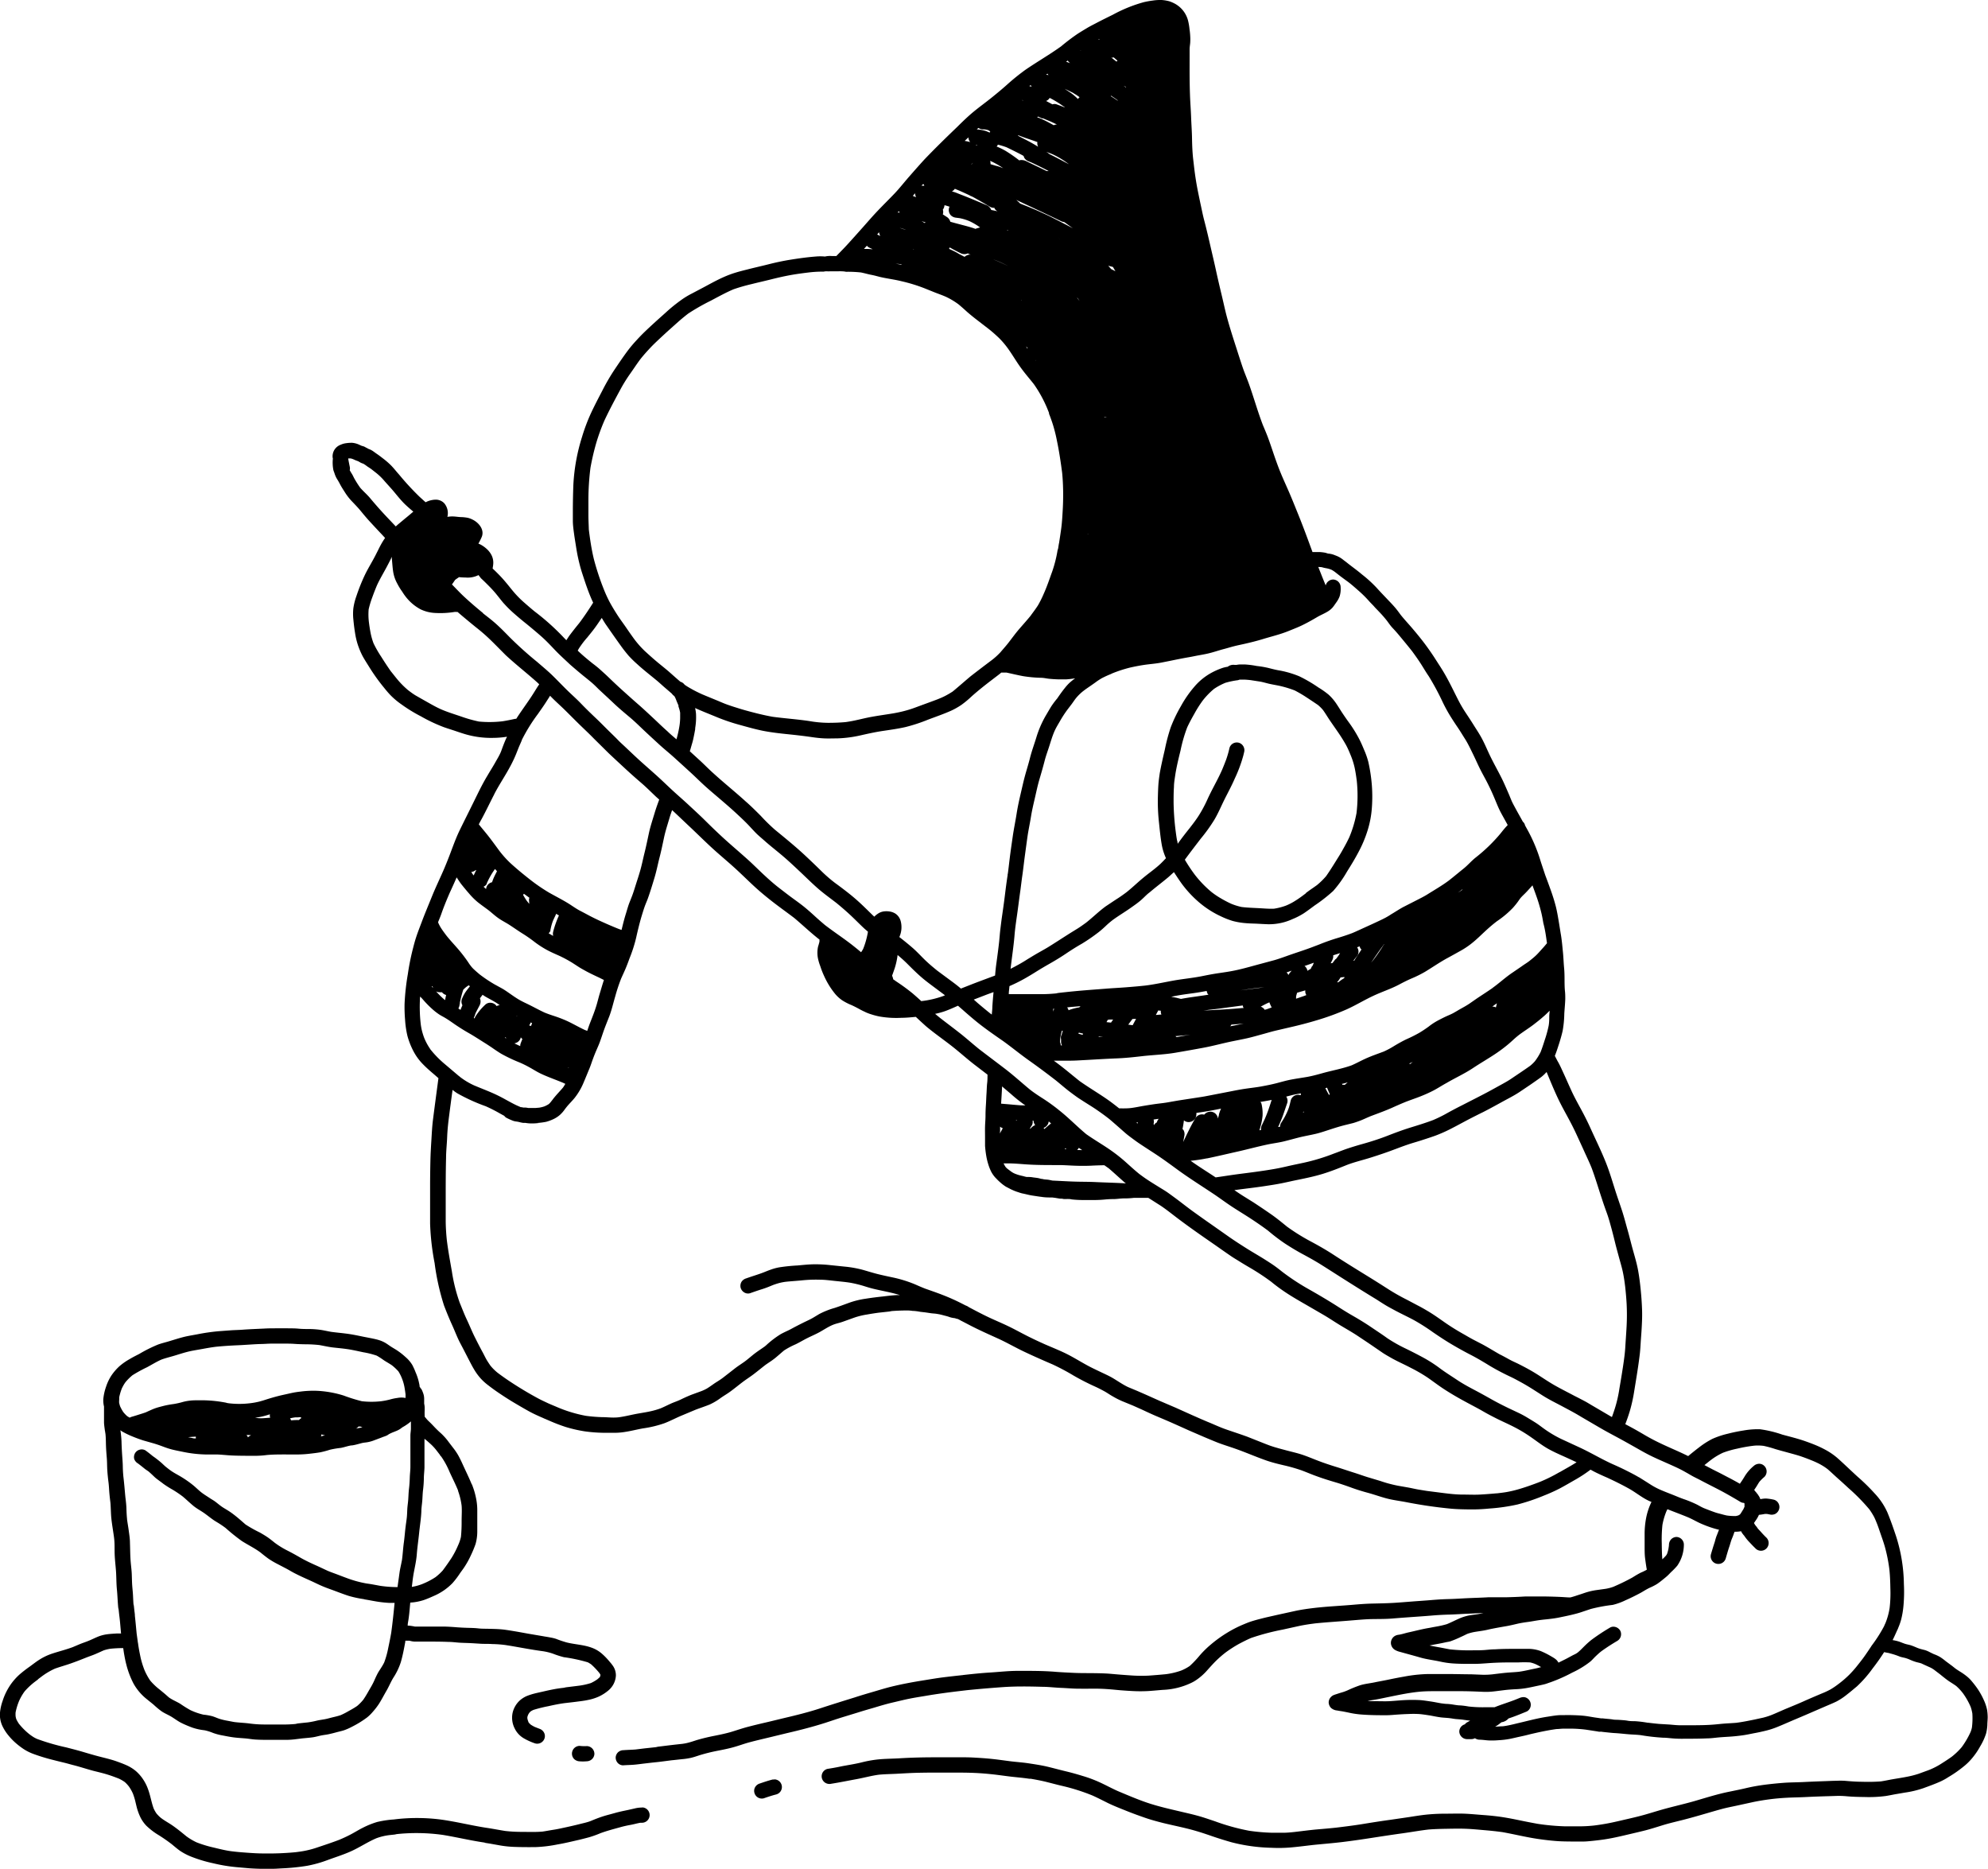 <?xml version="1.0" encoding="UTF-8"?> <svg xmlns="http://www.w3.org/2000/svg" viewBox="0 0 388.54 365.21"> <title>Asset 6</title> <g id="Layer_2" data-name="Layer 2"> <g id="Слой_2" data-name="Слой 2"> <path d="M180.15,256.38l-.32-.05h-.07C179.89,256.35,180,256.36,180.15,256.38Z"></path> <path d="M301.69,292.5h0l.12-.05Z"></path> <path d="M292.52,291.84h0Z"></path> <path d="M132.67,138.05l0-.06v0Z"></path> <path d="M210.09,132.56l.06,0v0Z"></path> <path d="M196.92,228.3h0Z"></path> <path d="M195.45,131.54l0,0h0l0,0Z"></path> <path d="M80,278l-.19.14,0,0Z"></path> <path d="M26.28,315.73v0Z"></path> <path d="M71.48,312.5l-.19,0,.21,0Z"></path> <path d="M88.63,282.87l0,0,0,0Z"></path> <path d="M332,282.93l.09-.07.22-.16Z"></path> <path d="M104.57,119.46l-.11-.09.1.08Z"></path> <path d="M72.07,87.74l.15.07.2.09Z"></path> <path d="M95.53,357.25h0l.36.06Z"></path> <path d="M125.53,353.22a5.81,5.81,0,0,0-1.5.18l-1.28.29c-.86.18-1.71.35-2.55.59s-1.57.41-2.35.66-1.52.54-2.26.85-1.48.45-2.22.64-1.77.43-2.65.62-1.69.38-2.54.51-1.46.26-2.19.36c-1.25.1-2.51.07-3.77.05a27.42,27.42,0,0,1-3.51-.18c-1.06-.17-2.11-.37-3.16-.54l-.85-.13c-2.89-.47-5.74-1.18-8.64-1.57a36.66,36.66,0,0,0-8.44-.08l-1.11.13.4-.05a20.27,20.27,0,0,0-3.2.49,16.48,16.48,0,0,0-2.86,1.16c-.74.37-1.44.81-2.17,1.2s-1.58.79-2.4,1.13c-1.39.53-2.81,1-4.22,1.47a17.39,17.39,0,0,1-2.14.6c-.72.16-1.46.26-2.2.35a56,56,0,0,1-6.21.24c-1.09,0-2.18-.07-3.27-.15s-2.11-.16-3.15-.3-2.28-.45-3.4-.72a23,23,0,0,1-3.27-1,11.56,11.56,0,0,1-2-1.19c-.84-.69-1.67-1.37-2.56-2s-1.65-1-2.44-1.61a7.06,7.06,0,0,1-.82-.82,6.15,6.15,0,0,1-.57-1c-.44-1.21-.63-2.5-1.08-3.72a8.66,8.66,0,0,0-1-2,8.11,8.11,0,0,0-1.36-1.56,7.84,7.84,0,0,0-1.8-1.14c-.71-.32-1.45-.59-2.18-.85-1.46-.49-3-.79-4.45-1.22-.84-.23-1.67-.49-2.51-.73s-1.81-.48-2.72-.72a42.61,42.61,0,0,1-5.66-1.64,6.1,6.1,0,0,1-.72-.37,9.75,9.75,0,0,1-.84-.59,13.11,13.11,0,0,1-2-2,6.77,6.77,0,0,1-.52-.9,4.07,4.07,0,0,1-.14-.58,5,5,0,0,1,0-.77,11.9,11.9,0,0,1,.67-2.2,10,10,0,0,1,1.1-1.9,13.53,13.53,0,0,1,2-1.87l.64-.48-.05,0,.77-.58a13.79,13.79,0,0,1,2.54-1.5c1-.36,2-.63,3.06-1s2-.74,3-1.14c.45-.18.9-.34,1.36-.51.73-.28,1.43-.62,2.14-.93a7.8,7.8,0,0,1,1.35-.32c.81-.08,1.63-.12,2.45-.12.06.37.1.74.17,1.12.12.69.25,1.38.43,2.06A17.23,17.23,0,0,0,26.1,329a10.31,10.31,0,0,0,2.67,3.1c.43.36.88.7,1.31,1.07a15.59,15.59,0,0,0,1.47,1.22c.63.44,1.37.72,2,1.11s1.23.85,1.89,1.18,1.41.64,2.13.91a11.13,11.13,0,0,0,2.42.53,9.93,9.93,0,0,1,1.68.53,11.17,11.17,0,0,0,1.89.49c.76.15,1.52.3,2.29.39s1.41.12,2.11.18,1.28.18,1.94.22,1.4.06,2.11.06c1.37,0,2.73,0,4.1,0a15.41,15.41,0,0,0,1.8-.14l1.12-.14c.71-.07,1.42-.12,2.12-.22.53-.08,1-.22,1.56-.34s1-.15,1.47-.25,1-.23,1.43-.35,1-.24,1.56-.41a11.15,11.15,0,0,0,1.66-.73,19.41,19.41,0,0,0,2.94-1.82,8.39,8.39,0,0,0,1.12-1.11A13.18,13.18,0,0,0,74,333.05c.56-.85,1-1.74,1.51-2.61s.86-1.77,1.38-2.61a12.64,12.64,0,0,0,1.44-3c.38-1.3.63-2.64.88-4a1.52,1.52,0,0,0,0-.21,7.68,7.68,0,0,1,.83,0l.25.06a3.53,3.53,0,0,0,1,.11h2c1.45,0,2.9,0,4.35.06.68,0,1.35.09,2,.14s1.56.06,2.34.1,1.34.08,2,.12,1.47,0,2.2.06a22.4,22.4,0,0,1,2.59.19l1.51.24-.39-.06c2,.34,4,.73,6,1a11.12,11.12,0,0,1,2.18.51,17.37,17.37,0,0,0,2.15.69,31.12,31.12,0,0,1,4.67,1c.22.12.43.25.64.39a14.91,14.91,0,0,1,1.64,1.73l.18.3v.09a2.76,2.76,0,0,1-.08.27c0,.05,0,.1-.08.14a6.14,6.14,0,0,1-.47.42,8.35,8.35,0,0,1-1.23.71,13.36,13.36,0,0,1-2.51.54l-2.75.34.4,0c-.8.08-1.59.18-2.38.33s-1.37.28-2.06.44-1.34.29-2,.47a12.48,12.48,0,0,0-1.22.41,5.06,5.06,0,0,0-1.41.9,4.74,4.74,0,0,0-1.34,2.24,4.61,4.61,0,0,0,.37,3.2,4.49,4.49,0,0,0,1.77,1.92,11.88,11.88,0,0,0,2.21,1,1.5,1.5,0,0,0,1.86-1,1.44,1.44,0,0,0-.13-1.15,1.59,1.59,0,0,0-.88-.71l-.87-.34a6.12,6.12,0,0,1-.83-.47c-.12-.11-.23-.22-.34-.34s-.12-.24-.17-.36a3.12,3.12,0,0,1-.14-.5,2.43,2.43,0,0,1,0-.27,3.09,3.09,0,0,1,.14-.43,3.38,3.38,0,0,1,.24-.41,4,4,0,0,1,.29-.29,5,5,0,0,1,.51-.27,26.68,26.68,0,0,1,2.93-.73c1.06-.24,2.12-.46,3.2-.6.76-.09,1.52-.17,2.28-.27s1.43-.17,2.14-.32a9.87,9.87,0,0,0,2.17-.66,8.35,8.35,0,0,0,2-1.28,4.07,4.07,0,0,0,1.4-2.83,3.22,3.22,0,0,0-.52-1.83l-.17-.25-.13-.17c-.16-.21-.34-.4-.5-.6a12.87,12.87,0,0,0-1.36-1.4,6.25,6.25,0,0,0-2.11-1.24c-1.55-.56-3.23-.61-4.81-1a21.16,21.16,0,0,1-2.08-.7,7.09,7.09,0,0,0-1-.25c-.54-.11-1.08-.19-1.62-.28l.38.06-3.23-.55c-1-.18-2-.37-3-.53-.81-.13-1.61-.27-2.43-.33s-1.49-.07-2.24-.09-1.38,0-2.07-.08-1.41-.09-2.12-.11-1.5-.06-2.25-.12-1.38-.1-2.07-.12c-1.45,0-2.89,0-4.34,0H81.11a9.83,9.83,0,0,0-1.21-.19h-.22c0-.39.09-.77.15-1.16.17-1.11.25-2.22.35-3.34l.59-.05a10.88,10.88,0,0,0,2-.43c.71-.24,1.41-.55,2.1-.86a11.28,11.28,0,0,0,3.55-2.45,16.25,16.25,0,0,0,1.52-2c.37-.52.75-1,1.09-1.58a15.81,15.81,0,0,0,1-1.87,22,22,0,0,0,.91-2.19,8.92,8.92,0,0,0,.34-2.4c0-.75,0-1.5,0-2.25s0-1.43,0-2.15a11.79,11.79,0,0,0-.28-2.36,14.27,14.27,0,0,0-.69-2.31l.06.14-.08-.21c0-.05-.05-.11-.07-.17l0,.08c-.55-1.36-1.21-2.67-1.81-4-.26-.58-.53-1.13-.83-1.68a12,12,0,0,0-1-1.48l-.85-1.11a11.78,11.78,0,0,0-1.51-1.72,20.12,20.12,0,0,1-1.48-1.44c-.32-.34-.64-.67-1-1a5.57,5.57,0,0,1-.46-.51l-.28-.33c0-.06,0-.12,0-.18a9.48,9.48,0,0,1,0-1.07c0-.18,0-.36,0-.54a3.76,3.76,0,0,0-.1-.75c0-.32,0-.63,0-.95a3.22,3.22,0,0,0-.16-1,6.52,6.52,0,0,0-.29-.73c-.06-.13-.16-.24-.22-.36l0,.08a1.65,1.65,0,0,0-.22-.36c0-.33-.1-.66-.17-1a11,11,0,0,0-.62-1.83,12.86,12.86,0,0,0-.64-1.42,6.41,6.41,0,0,0-1.34-1.56,13,13,0,0,0-1.6-1.26c-.45-.3-.93-.56-1.38-.86-.29-.2-.57-.4-.86-.58a5.85,5.85,0,0,0-1.35-.6c-.45-.14-.93-.24-1.4-.34L71,261.21c-1.15-.24-2.29-.48-3.46-.62-.94-.12-1.88-.2-2.82-.33-.7-.12-1.39-.29-2.09-.39a17.44,17.44,0,0,0-2.16-.16c-.72,0-1.42,0-2.13-.07s-1.4-.06-2.1-.07l-2.1,0c-.83,0-1.67,0-2.5.05-1.44.07-2.89.12-4.33.23-.72.05-1.45.06-2.18.11l-2.43.18a39,39,0,0,0-4.18.61c-.65.12-1.3.23-1.94.36s-1.24.3-1.86.48l-1.91.58c-.63.18-1.27.34-1.89.56a27.88,27.88,0,0,0-3.71,1.85c-.62.32-1.25.63-1.86,1A11.83,11.83,0,0,0,23.32,267a10.09,10.09,0,0,0-1.59,1.86,9.27,9.27,0,0,0-1,2.12,10.17,10.17,0,0,0-.54,2.43,5.1,5.1,0,0,0,.14,1.45c0,.49,0,1,0,1.47s0,1.05,0,1.57.12,1.21.19,1.8l0-.23c0,.27.07.54.1.8.07.71.07,1.42.09,2.13s.09,1.67.16,2.49.05,1.59.1,2.39.13,1.57.23,2.35.11,1.38.17,2.08.13,1.29.21,1.93c.09,1.05.08,2.11.19,3.15.13,1.21.35,2.41.51,3.61s.09,2.2.13,3.31.18,2.21.26,3.31.06,2.41.18,3.61.15,2.62.3,3.92c0-.13,0-.27,0-.4.05.5.1,1,.16,1.51v0c.05.38.09.75.13,1.13.07.69.12,1.39.19,2.08,0,.11,0,.22.05.33-.27,0-.54,0-.81,0-.66.05-1.31.07-2,.17a7.29,7.29,0,0,0-1.94.55c-.54.23-1.06.49-1.6.71s-.91.34-1.36.51-1.17.49-1.75.73c-1.31.49-2.67.82-4,1.26a11,11,0,0,0-2.34,1.08c-.74.45-1.43,1-2.12,1.5a24.66,24.66,0,0,0-2,1.56,12.09,12.09,0,0,0-1.41,1.54,11.93,11.93,0,0,0-1.84,3.58A9.49,9.49,0,0,0,0,334.65a5.2,5.2,0,0,0,.43,2.55,8.62,8.62,0,0,0,1.22,1.93,11.74,11.74,0,0,0,1.38,1.44,15.09,15.09,0,0,0,1.62,1.24,9.6,9.6,0,0,0,1.9.94,37.37,37.37,0,0,0,4,1.21c.68.18,1.37.34,2.06.51s1.23.34,1.85.49c1.28.33,2.53.75,3.81,1.09.91.23,1.83.44,2.73.72.75.23,1.5.51,2.24.8a7.34,7.34,0,0,1,1.15.67,6.42,6.42,0,0,1,.83.9,8.1,8.1,0,0,1,.77,1.38,13.56,13.56,0,0,1,.44,1.41c.12.5.23,1,.37,1.51a11.19,11.19,0,0,0,.7,1.8,6.91,6.91,0,0,0,1.1,1.53,13.45,13.45,0,0,0,2.53,1.91c.83.53,1.64,1.09,2.42,1.69.54.44,1.06.9,1.63,1.3a11.52,11.52,0,0,0,2.2,1.15,26.92,26.92,0,0,0,4.3,1.29,31.31,31.31,0,0,0,4.81.78l2.28.2c.74.05,1.48.08,2.23.1l2.17,0c.73,0,1.45-.07,2.18-.1a41,41,0,0,0,4.68-.49,23.8,23.8,0,0,0,4-1.12c1.46-.54,2.94-1,4.38-1.63,1.78-.77,3.39-1.89,5.17-2.64a11.36,11.36,0,0,1,2.56-.61l1.41-.15-.39,0a37.13,37.13,0,0,1,9.42.12c2.79.46,5.53,1.13,8.32,1.52l-.27,0,1.14.18,2.07.37a20.43,20.43,0,0,0,2.48.26c1.44.06,2.88.06,4.32.05a26.63,26.63,0,0,0,4.36-.53c1.39-.23,2.75-.57,4.12-.88q1-.24,2-.51a20.27,20.27,0,0,0,2.26-.81c1.21-.44,2.44-.77,3.68-1.11a21.33,21.33,0,0,1,2.1-.49c.66-.11,1.31-.31,2-.43h.27a1.5,1.5,0,0,0,.07-3ZM48.47,280.88a1.59,1.59,0,0,0-.3-.46c.29,0,.59,0,.89.05l-.16.08A1.16,1.16,0,0,0,48.47,280.88Zm10.33-3.95a1.54,1.54,0,0,0,.08.19l-.07.05a1.61,1.61,0,0,0-.37.32c-.44,0-.88,0-1.32.05l-.25,0a1.21,1.21,0,0,0-.18-.38,8.85,8.85,0,0,1,1.05-.19C58.09,277,58.44,276.94,58.8,276.93Zm-6,.12-.15,0-1.23.09a7.43,7.43,0,0,1-1.56-.09,14.56,14.56,0,0,0,2.29-.49l.6-.19A1.58,1.58,0,0,0,52.8,277.05Zm-14.52,3.69a2.07,2.07,0,0,0,0,.35c-.21,0-.42,0-.63-.06s-.59-.12-.89-.18C37.25,280.8,37.76,280.76,38.28,280.74Zm24.56-.46a1.47,1.47,0,0,0,.66.17h.08a.67.67,0,0,0-.19.05l-.67.19A1.55,1.55,0,0,0,62.84,280.28Zm7.22-1.52.36,0,.23.1.19.07-.29.05c-.33.05-.65.12-1,.2A1.29,1.29,0,0,0,70.06,278.76Zm19.5,12.58v0h0Zm0,0v0l0-.09S89.54,291.29,89.55,291.33Zm-3.4-6.81,0,.07-.2-.26Zm-2.1-2.44a9.94,9.94,0,0,1,1.35,1.47l.81,1.05a15.85,15.85,0,0,1,1.61,2.94c.56,1.25,1.19,2.45,1.7,3.72l0,.09a13.41,13.41,0,0,1,.69,2.86c.08,1,0,2,0,3a28.92,28.92,0,0,1-.13,3.09,8,8,0,0,1-.58,1.71,16.8,16.8,0,0,1-1.28,2.45c-.54.82-1.11,1.63-1.7,2.42a10.36,10.36,0,0,1-1.42,1.31,14.35,14.35,0,0,1-2.73,1.4,10.12,10.12,0,0,1-1.89.5c.08-.62.14-1.23.23-1.85l.09-.58c.23-1.31.55-2.6.65-3.94s.32-2.8.46-4.2.37-2.76.43-4.14c0-.67.11-1.33.17-2s.07-1.49.16-2.23a21.08,21.08,0,0,0,.16-2.24c0-.71.1-1.43.12-2.14,0-1.39,0-2.78,0-4.17v-1.45C83.36,281.45,83.69,281.77,84.05,282.08Zm-60.18-10.9a6.77,6.77,0,0,1,.65-1.1,10.21,10.21,0,0,1,1.36-1.35,28.73,28.73,0,0,1,2.88-1.58c.93-.5,1.82-1.06,2.78-1.48.79-.29,1.62-.49,2.43-.73s1.83-.58,2.76-.81,1.86-.36,2.78-.53,1.82-.33,2.73-.44c1.42-.14,2.85-.23,4.27-.29s2.87-.19,4.31-.24c.77,0,1.53-.08,2.3-.08h2.3c.7,0,1.4,0,2.09.05s1.38.07,2.07.08a26.5,26.5,0,0,1,2.82.15c.94.17,1.87.39,2.81.49s1.79.18,2.69.31,2.06.39,3.09.61a16.87,16.87,0,0,1,2.63.66,15,15,0,0,1,1.36.88c.53.35,1.09.65,1.6,1a10.39,10.39,0,0,1,1.28,1.2,8.66,8.66,0,0,1,.76,1.56,8.84,8.84,0,0,1,.39,1.36c.1.52.17,1,.24,1.56,0,.24,0,.47,0,.71a4.15,4.15,0,0,0-1.61,0,9.54,9.54,0,0,0-1.39.29,15,15,0,0,1-1.77.35,16.88,16.88,0,0,1-3.76,0,31.87,31.87,0,0,1-3.56-1.11,20.77,20.77,0,0,0-4.26-.86,16.31,16.31,0,0,0-1.71-.08,19.16,19.16,0,0,0-2.52.17,16.23,16.23,0,0,0-1.83.3l-1.93.43c-1,.24-2.05.54-3.07.87-.46.15-.92.29-1.4.4a15,15,0,0,1-1.65.28,17.4,17.4,0,0,1-4.08,0l-.55-.09.15,0a25.74,25.74,0,0,0-4.28-.49c-.64,0-1.27,0-1.9,0a9.84,9.84,0,0,0-2.29.29,15.86,15.86,0,0,1-1.93.44,17.8,17.8,0,0,0-1.91.35c-.56.15-1.12.28-1.66.47s-1.26.53-1.88.81q-.6.21-1.2.39c-.5.16-1,.32-1.5.46a1.57,1.57,0,0,0-.42.18c-.17-.1-.34-.19-.5-.3a6.21,6.21,0,0,1-.75-.79,7.88,7.88,0,0,1-.63-1.14c-.07-.2-.12-.41-.17-.61s0-.55,0-.83c0-.1,0-.21,0-.31A10.45,10.45,0,0,1,23.87,271.18Zm-.34,8.31c.1.06.18.14.28.2A16.24,16.24,0,0,0,26,280.75c.66.27,1.34.52,2,.73l2,.57c.66.19,1.3.42,1.94.66s1.16.41,1.75.56,1.37.3,2.06.44a24.26,24.26,0,0,0,4.33.51l2.06,0c.65,0,1.31.07,2,.12,1.32.12,2.65.13,4,.14h2.08a17.9,17.9,0,0,0,1.94-.15c1.31-.12,2.64-.11,3.95-.11h2.3a21.08,21.08,0,0,0,2.25-.16c.64-.07,1.3-.15,1.93-.26a17.34,17.34,0,0,0,1.88-.5,17.22,17.22,0,0,1,2.13-.36c.67-.12,1.3-.36,2-.48.26,0,.53-.06.8-.12s.52-.13.78-.2.5-.14.76-.19.57-.07.86-.12a7,7,0,0,0,1.42-.41l1.2-.45.38-.15c.27-.1.54-.18.79-.3s.31-.2.47-.29a8.93,8.93,0,0,1,.89-.4l.5-.2,0,0a4.83,4.83,0,0,0,.56-.27,4,4,0,0,0,.58-.41l.44-.26a8,8,0,0,0,.77-.52l-.21.16.39-.29.33-.28c0,.12,0,.24,0,.37,0,.36,0,.71,0,1.07s-.1.89-.1,1.34v1.89c0,1.39,0,2.79,0,4.17,0,.72-.1,1.43-.12,2.14s-.07,1.5-.16,2.25-.09,1.31-.14,2-.11,1-.16,1.56-.05,1.25-.11,1.88-.16,1.19-.23,1.78c-.14,1.07-.21,2.15-.36,3.23s-.21,2.25-.36,3.37c-.1.53-.21,1.05-.32,1.57-.14.67-.22,1.35-.31,2s-.17,1.17-.24,1.76h-.26a23.46,23.46,0,0,1-3.14-.25c-.77-.14-1.53-.29-2.31-.41l.39.06-.76-.11a21.63,21.63,0,0,1-3.93-1.09c-.61-.22-1.22-.46-1.83-.69s-1.22-.44-1.81-.69c-.79-.36-1.58-.75-2.38-1.1-1-.45-2-.92-2.94-1.46s-1.76-1-2.66-1.45a16.61,16.61,0,0,1-2.38-1.48c-.45-.36-.9-.73-1.38-1.06s-1-.63-1.51-.93A24.76,24.76,0,0,1,48,297.91c-.75-.64-1.48-1.31-2.27-1.91a13,13,0,0,0-1.14-.8c-.42-.27-.86-.51-1.26-.79s-.73-.56-1.09-.84-.64-.45-1-.66c-.61-.42-1.25-.79-1.84-1.24s-1.16-1.05-1.77-1.53a20.14,20.14,0,0,0-2.15-1.5c-.57-.35-1.16-.65-1.71-1s-.86-.61-1.27-.93-.75-.7-1.12-1a19.06,19.06,0,0,0-1.54-1.18q-.67-.56-1.38-1.08a1.41,1.41,0,0,0-1.13-.17,1.49,1.49,0,0,0-.93.68,1.56,1.56,0,0,0-.17,1.14A1.67,1.67,0,0,0,27,286l.68.53.71.57.64.44c.41.35.79.72,1.18,1.09s1.15.88,1.72,1.33a19.55,19.55,0,0,0,1.8,1.14,21.31,21.31,0,0,1,2,1.35c.69.58,1.34,1.21,2,1.76s1.33.9,2,1.35,1.32,1,2,1.47c.38.26.78.48,1.17.73s.79.53,1.17.81a38.85,38.85,0,0,0,3.17,2.55c1.2.77,2.5,1.39,3.65,2.24.53.43,1.06.86,1.61,1.25a16,16,0,0,0,1.7,1l1.76.92c.62.33,1.2.7,1.82,1,1.24.64,2.53,1.17,3.79,1.77.66.32,1.31.62,2,.89s1.29.47,1.92.71c.88.33,1.75.66,2.64.95a21.63,21.63,0,0,0,3.1.66l-.15,0,.34.06h0l.36.06c.74.13,1.48.28,2.23.39s1.4.17,2.11.21l1,0c-.19,1.95-.39,3.9-.66,5.84-.17,1-.38,2-.59,3a16.73,16.73,0,0,1-.78,2.79c-.28.58-.64,1.11-1,1.67s-.69,1.31-1,2-.74,1.38-1.13,2.06A18.92,18.92,0,0,1,71,332.15a9.23,9.23,0,0,1-1.2,1.22c-.54.37-1.1.69-1.67,1a14.9,14.9,0,0,1-1.54.79c-.5.17-1,.29-1.51.41s-1.07.29-1.61.39-1.07.16-1.6.29a16.64,16.64,0,0,1-1.71.33c-.8.08-1.6.16-2.39.26l.4,0-.67.07a26.57,26.57,0,0,1-2.68.08h-3a22.1,22.1,0,0,1-2.94-.18c-1.05-.15-2.11-.17-3.15-.31l-1.25-.24a12.41,12.41,0,0,1-1.6-.38c-.48-.16-.94-.38-1.43-.52a10.74,10.74,0,0,0-1.68-.29,12.72,12.72,0,0,1-2.56-.89,23.69,23.69,0,0,1-2-1.25c-.72-.43-1.49-.73-2.17-1.21-.27-.22-.52-.46-.79-.69s-.67-.55-1-.83a12.19,12.19,0,0,1-1.88-1.78,11.63,11.63,0,0,1-1.15-2.11,17.29,17.29,0,0,1-.73-2.35c-.21-1-.41-2-.53-3,0,0,0,.08,0,.12-.08-.64-.18-1.28-.26-1.92-.11-1.14-.21-2.28-.34-3.42,0,0,0,.08,0,.12v-.14l0-.26a1.94,1.94,0,0,1,0,.24c0-.32-.06-.65-.1-1s-.09-.86-.14-1.29c0,.13,0,.27,0,.4-.07-.71-.09-1.42-.13-2.14s-.12-1.36-.16-2-.05-1.43-.08-2.15-.13-1.42-.19-2.13c-.12-1.29-.11-2.59-.16-3.9,0-.83-.14-1.66-.25-2.48s-.23-1.41-.32-2.13c0,0,0-.05,0-.07-.07-.69-.1-1.37-.12-2.06s-.11-1.44-.2-2.16c-.13-1.34-.23-2.7-.39-4-.07-.7-.11-1.39-.12-2.09s-.09-1.58-.14-2.38-.09-1.6-.11-2.4A20,20,0,0,0,23.53,279.49ZM5.76,325.69h0l-.14.11Z"></path> <path d="M151.33,347.75a1.47,1.47,0,0,0-.36,0c-.82.21-1.63.48-2.44.76a1.58,1.58,0,0,0-.92.68,1.45,1.45,0,0,0-.17,1.13,1.5,1.5,0,0,0,1.82,1.1c.8-.28,1.61-.55,2.44-.76a1.5,1.5,0,0,0-.37-2.95Z"></path> <path d="M126,341.8h.1l.3,0Z"></path> <path d="M388.36,334.13a8.62,8.62,0,0,0-.55-1.72,14.71,14.71,0,0,0-1.23-2.28,18.07,18.07,0,0,0-1.18-1.55,6.49,6.49,0,0,0-.94-.95,11.86,11.86,0,0,0-1.42-1c-.34-.22-.69-.43-1-.68l-.68-.54.06.06c-.38-.3-.77-.57-1.15-.86a10.77,10.77,0,0,0-1.08-.8,7,7,0,0,0-1.21-.56c-.35-.16-.69-.33-1-.48l.35.16c-.29-.14-.58-.29-.88-.4s-.46-.13-.68-.19-.45-.11-.67-.19a6.62,6.62,0,0,1-.62-.24c-.33-.14-.67-.28-1-.39s-.8-.18-1.19-.31-.73-.28-1.1-.41a8.31,8.31,0,0,0-1.29-.3c.3-.61.59-1.24.86-1.86l.08-.17a1.6,1.6,0,0,0,.15-.35v0a12,12,0,0,0,.58-1.65A17.24,17.24,0,0,0,372,314a30.44,30.44,0,0,0,.1-4.48,31.81,31.81,0,0,0-1.53-9.33c-.52-1.56-1.06-3.12-1.69-4.64a13.23,13.23,0,0,0-2.44-3.66,39.54,39.54,0,0,0-3.12-3.09c-.49-.42-.95-.87-1.42-1.3L360.3,286c-.57-.52-1.13-1.06-1.74-1.53a13.29,13.29,0,0,0-1.74-1.13,20.06,20.06,0,0,0-2.11-1c-.66-.27-1.32-.51-2-.75-1.44-.5-2.92-.85-4.38-1.25a22.2,22.2,0,0,0-4.4-1.05l-.58,0a16.36,16.36,0,0,0-2.61.25q-1.54.24-3.06.63a16.8,16.8,0,0,0-3,1,16,16,0,0,0-2.57,1.64c-.74.56-1.46,1.14-2.17,1.73-1.66-.83-3.39-1.54-5.07-2.33-1.18-.55-2.34-1.15-3.46-1.81s-2.12-1.23-3.2-1.8l-.56-.3c.33-.85.63-1.71.89-2.58a30.48,30.48,0,0,0,.86-3.9c.2-1.22.4-2.44.59-3.66l-.06.38c.22-1.38.42-2.76.58-4.15.07-.66.11-1.33.15-2s.1-1.42.15-2.13c.09-1.43.17-2.87.12-4.31s-.14-2.64-.27-3.95-.29-2.59-.53-3.87-.64-2.62-1-3.91-.64-2.5-1-3.76-.69-2.57-1.1-3.83-.91-2.65-1.34-4-.86-2.79-1.35-4.17c-.95-2.68-2.24-5.23-3.41-7.82-.57-1.27-1.19-2.51-1.85-3.73s-1.44-2.61-2.06-4c-.55-1.19-1.06-2.39-1.62-3.58-.31-.68-.61-1.35-1-2l-.52-1c.31-.75.55-1.52.8-2.29s.53-1.73.73-2.61a20.76,20.76,0,0,0,.32-3.34c.06-1,.16-1.91.19-2.87,0-.52,0-1-.06-1.54s-.07-1.17-.08-1.76c0-.93,0-1.87-.09-2.8s-.12-2-.22-3-.2-2.21-.38-3.32c-.16-.94-.3-1.89-.46-2.83s-.32-1.89-.55-2.81c-.28-1.09-.62-2.16-1-3.22S302.38,172,302,171c-.29-.89-.6-1.79-.89-2.69a31.45,31.45,0,0,0-2.41-5.85l-.64-1.16v0a1.25,1.25,0,0,0-.43-.73l-.17-.31c-.41-.75-.84-1.49-1.24-2.24-.21-.39-.42-.77-.62-1.17s-.43-1-.63-1.48c-.4-.93-.8-1.86-1.23-2.78-.91-1.9-2-3.72-2.86-5.63-.46-1-.89-2-1.42-2.94s-1-1.62-1.49-2.41-1.05-1.63-1.58-2.43a25.63,25.63,0,0,1-1.38-2.37c-.87-1.7-1.68-3.43-2.64-5.09-.57-1-1.2-1.93-1.81-2.89s-1.4-2.1-2.16-3.11-1.58-2-2.38-2.94-1.57-1.75-2.3-2.67c-.36-.5-.73-1-1.13-1.46s-.71-.79-1.08-1.17c-.82-.87-1.66-1.73-2.46-2.62a24.94,24.94,0,0,0-2.84-2.59c-.87-.74-1.79-1.4-2.69-2.1-.21-.17-.43-.35-.65-.51s-.48-.38-.73-.55a5,5,0,0,0-1-.52c-.24-.09-.46-.19-.71-.26a4.13,4.13,0,0,0-.7-.14c-.24,0-.48-.13-.72-.18a9.41,9.41,0,0,0-1.05-.13l-.69,0h-.59l-.16,0-.37-1c-.87-2.39-1.76-4.76-2.73-7.12v0c-.5-1.24-1-2.48-1.53-3.7s-1.14-2.54-1.67-3.84-1.08-2.88-1.57-4.34c-.27-.79-.54-1.59-.83-2.37s-.66-1.64-1-2.45c-1-2.6-1.75-5.29-2.68-7.91-.4-1.13-.89-2.24-1.28-3.39s-.78-2.37-1.16-3.56c-.75-2.33-1.52-4.68-2.12-7.06-.3-1.23-.57-2.48-.87-3.72s-.63-2.66-.93-4c-.35-1.65-.74-3.29-1.12-4.93-.42-1.83-.84-3.66-1.32-5.48-.23-.88-.41-1.78-.6-2.66s-.38-1.79-.56-2.68c-.34-1.64-.6-3.29-.8-5l-.21-1.81c-.13-1.29-.18-2.58-.2-3.88s-.13-2.75-.18-4.13-.16-2.73-.21-4.11-.07-2.48-.08-3.72,0-2.71,0-4.06c0-.45,0-.9,0-1.34s.09-.88.12-1.31a10,10,0,0,0,0-1.22,13.46,13.46,0,0,0-.14-1.41A11.31,11.31,0,0,0,232.19,4,5.26,5.26,0,0,0,229.71.77a6.87,6.87,0,0,0-1.11-.5A7.46,7.46,0,0,0,227,0a3,3,0,0,0-.42,0,9.36,9.36,0,0,0-1.29.11,16.94,16.94,0,0,0-1.73.31,28.19,28.19,0,0,0-6.09,2.47c-1.08.53-2.16,1.06-3.22,1.62-.62.33-1.24.63-1.85,1s-1.2.72-1.79,1.1a40.59,40.59,0,0,0-3.24,2.46c-2.25,1.61-4.66,3-6.93,4.55a42.54,42.54,0,0,0-3.56,2.87c-1,.9-2.08,1.79-3.15,2.65s-2.3,1.75-3.42,2.67-2.18,1.95-3.24,3c-2.16,2.07-4.3,4.16-6.37,6.32-1,1.09-2,2.23-3,3.37s-1.87,2.27-2.89,3.34-2.15,2.18-3.21,3.29-1.94,2.14-2.9,3.22-2,2.24-3,3.34c-.72.8-1.49,1.56-2.24,2.34h-.92a4.32,4.32,0,0,0-1.3.1,10.17,10.17,0,0,0-1.83,0c-1.63.13-3.25.35-4.86.61-1.44.23-2.86.53-4.28.89s-2.87.68-4.3,1.05c-.72.18-1.44.36-2.16.58a19.66,19.66,0,0,0-2.36.88c-1.39.61-2.71,1.36-4.05,2.07l-2.18,1.15a16,16,0,0,0-1.91,1.14c-.73.52-1.44,1.06-2.13,1.64s-1.12,1-1.68,1.49c-1.21,1.08-2.42,2.17-3.59,3.3q-.83.81-1.59,1.65a25.05,25.05,0,0,0-1.62,1.93c-.94,1.26-1.82,2.57-2.7,3.88a41,41,0,0,0-2.31,4c-.75,1.44-1.5,2.87-2.18,4.33a35.6,35.6,0,0,0-1.75,4.64,37.37,37.37,0,0,0-1.7,9.38c-.06,1.55-.09,3.1-.1,4.66,0,.79,0,1.59,0,2.38s.13,1.76.25,2.63.24,1.56.36,2.33.23,1.42.38,2.12.35,1.54.57,2.3.49,1.54.74,2.31c.49,1.46,1,2.89,1.67,4.3-.86,1.36-1.75,2.7-2.73,4-.63.77-1.25,1.55-1.84,2.34-.24.32-.45.67-.67,1l-.47-.48a46.19,46.19,0,0,0-5.7-5.12h0l0,0-.27-.21.17.13c-.65-.53-1.28-1.08-1.91-1.63a19.64,19.64,0,0,1-1.94-1.93c-.57-.65-1.09-1.34-1.65-2A25.06,25.06,0,0,0,97.21,112c-.3-.31-.61-.6-.92-.89l0-.1a7.32,7.32,0,0,0,.11-.8,3.26,3.26,0,0,0-.49-2,4.34,4.34,0,0,0-.85-1,6,6,0,0,0-1.11-.78,4.43,4.43,0,0,0-.45-.2,13.13,13.13,0,0,0,.65-1.3c.6-1.46-.64-2.88-1.91-3.45a3.74,3.74,0,0,0-.85-.3,8.84,8.84,0,0,0-1.14-.13c-.62,0-1.21-.13-1.82-.13h-.2a6.82,6.82,0,0,0-.79.08,3,3,0,0,0-.6-2.64,2.28,2.28,0,0,0-1.74-.72,4.5,4.5,0,0,0-1.92.51L82,97.08a52.51,52.51,0,0,1-4-4.34c-.54-.59-1-1.21-1.58-1.8a15.37,15.37,0,0,0-1.68-1.44l0,0-.1-.08,0,0c-.37-.29-.74-.56-1.13-.82L73,88.23a3.9,3.9,0,0,0-.74-.42l-.31-.12-.09-.06a1.8,1.8,0,0,0-.34-.17,2.12,2.12,0,0,0-.5-.25,3.18,3.18,0,0,1-.38-.11L70,86.81a4.27,4.27,0,0,0-1.16-.28,1.62,1.62,0,0,0-.31,0,6.69,6.69,0,0,0-.9.08,3.4,3.4,0,0,0-1,.28A2.41,2.41,0,0,0,65,89.13c0,.16,0,.31.06.46a7.65,7.65,0,0,0,.09,2.24c.06.24.17.47.24.7a4.71,4.71,0,0,0,.51,1.12c.24.37.44.75.64,1.13s.6,1,.9,1.47a11,11,0,0,0,1.48,1.86c.53.56,1.06,1.1,1.55,1.7s1.17,1.42,1.79,2.09,1.45,1.57,2.18,2.34c.28.29.55.59.82.88-.25.36-.49.74-.71,1.13-.36.63-.66,1.29-1,1.94-.67,1.36-1.49,2.65-2.16,4a36,36,0,0,0-1.71,4.23,12.22,12.22,0,0,0-.62,2.45,10.4,10.4,0,0,0,0,2.16c.08.86.18,1.72.32,2.57a14.63,14.63,0,0,0,.52,2.29,15.31,15.31,0,0,0,1,2.38c.37.66.78,1.3,1.18,1.94a37,37,0,0,0,2.77,3.92c.51.63,1,1.25,1.6,1.85a14.83,14.83,0,0,0,2,1.66A29.49,29.49,0,0,0,82.3,140a31,31,0,0,0,4.48,2.11c.71.25,1.44.47,2.15.71s1.43.49,2.17.7a17.76,17.76,0,0,0,5.23.67,18,18,0,0,0,2.74-.22c0,.13-.11.25-.16.37l.09-.21c-.37.83-.7,1.68-1,2.52s-.8,1.62-1.24,2.41-1,1.65-1.47,2.47c-1.11,1.82-2,3.75-2.95,5.66-.85,1.73-1.72,3.45-2.56,5.18-.9,1.89-1.54,3.87-2.32,5.8-.27.68-.54,1.34-.83,2-.74,1.69-1.54,3.35-2.23,5.06s-1.37,3.31-2,5c-.34.9-.69,1.79-1,2.71s-.48,1.6-.69,2.41a46.61,46.61,0,0,0-1,5,45.63,45.63,0,0,0-.64,5.82,29.56,29.56,0,0,0,.1,3.12,18.43,18.43,0,0,0,.46,3.14,14.63,14.63,0,0,0,1.24,3.11A10.67,10.67,0,0,0,82.7,208c.71.73,1.48,1.39,2.26,2.05l.73.64c-.18,1.38-.37,2.76-.55,4.14s-.35,2.64-.52,4-.22,2.54-.3,3.82-.17,2.76-.2,4.14-.05,2.84-.06,4.26v3.89c0,1.39,0,2.78,0,4.17a48.81,48.81,0,0,0,.88,7.71,46.85,46.85,0,0,0,1.84,8.29c.49,1.28,1,2.54,1.58,3.81s1,2.45,1.63,3.63,1.18,2.28,1.77,3.41c.28.53.55,1.07.86,1.58a11.32,11.32,0,0,0,1.28,1.78,10.55,10.55,0,0,0,1.57,1.42c.54.42,1.09.82,1.65,1.21,1.07.73,2.15,1.44,3.26,2.1s2.07,1.22,3.12,1.8c.87.47,1.79.88,2.7,1.27a1.11,1.11,0,0,0,.27.12l.7.3a34.27,34.27,0,0,0,3.36,1.3,26.64,26.64,0,0,0,3.86.88,30.07,30.07,0,0,0,3.8.27l1.77,0a12.75,12.75,0,0,0,2.3-.19c1.16-.18,2.29-.48,3.44-.68a21.81,21.81,0,0,0,4.15-1c1.12-.43,2.19-1,3.3-1.47l2.82-1.18c.9-.34,1.82-.64,2.71-1a11.91,11.91,0,0,0,2.15-1.27c.63-.45,1.31-.83,1.94-1.3.78-.57,1.52-1.18,2.28-1.76s1.44-1,2.16-1.54,1.58-1.25,2.38-1.87c.6-.43,1.24-.82,1.81-1.27s1.23-1.06,1.85-1.57a15.75,15.75,0,0,1,2.26-1.2c.8-.39,1.55-.85,2.36-1.25s1.6-.73,2.37-1.16,1.47-.9,2.27-1.27,1.43-.45,2.14-.7,1.59-.57,2.38-.85a14.7,14.7,0,0,1,2.44-.59c.84-.15,1.69-.28,2.54-.39l-.4.05,2.64-.29-.4,0c1.13-.11,2.26-.15,3.39-.16a7.3,7.3,0,0,1,1.14.09c.34,0,.7.05,1,.09l.4.07c.39.06.76.09,1.15.14l1,.15c.35.05.69.06,1,.1l.6.1c.5.1,1,.25,1.48.37a6.4,6.4,0,0,1,.62.2,5.11,5.11,0,0,0,1,.2l.26.09.31.07.13.06.36.19a.92.92,0,0,0,.24.13l1.77.92c1.73.89,3.5,1.68,5.27,2.48s3.43,1.77,5.18,2.6,3.74,1.71,5.63,2.52a44.29,44.29,0,0,1,4,2.13,47.92,47.92,0,0,0,4.34,2.22c.59.27,1.16.57,1.73.88s1.09.7,1.65,1a15.28,15.28,0,0,0,2,1l1.93.79,1.59.71-.35-.16c1,.45,2,.94,3,1.37s2.2.93,3.29,1.41h0c1.13.5,2.24,1,3.37,1.51l2.31,1-.25-.11c1.09.48,2.18.93,3.28,1.38s2.4.84,3.6,1.26c2,.69,4,1.57,6,2.28,1.16.42,2.36.72,3.56,1a33.17,33.17,0,0,1,3.53,1c1,.37,1.95.79,2.94,1.14,1.19.44,2.41.82,3.63,1.18s2.21.71,3.29,1.1,2.13.71,3.21,1,2.39.76,3.6,1.08,2.57.48,3.85.73q4.14.81,8.33,1.23c1.34.14,2.69.17,4,.18a32.8,32.8,0,0,0,3.84-.17,36.7,36.7,0,0,0,5.52-.79,38.75,38.75,0,0,0,4.88-1.62l.12-.05.12-.05a33.41,33.41,0,0,0,3.12-1.4c1.08-.57,2.14-1.2,3.21-1.81a26.32,26.32,0,0,0,2.84-1.88l.47.26c1,.53,2.08,1,3.14,1.46l-.35-.15c1.48.68,2.94,1.4,4.36,2.2,1.25.71,2.37,1.64,3.67,2.27.2.1.41.18.62.27a12.72,12.72,0,0,0-1.1,3.43,16.49,16.49,0,0,0-.24,2.81c0,.83,0,1.66,0,2.49s0,1.62.11,2.42.19,1.39.32,2.08l-.18.11a9.72,9.72,0,0,1-.92.44c-.6.29-1.16.64-1.74,1-1.2.66-2.44,1.26-3.7,1.8a8.27,8.27,0,0,1-1.48.39l-1.71.24a12.62,12.62,0,0,0-1.73.35c-.55.15-1.07.35-1.61.52s-1.09.37-1.65.52l-.24.06c-.52,0-1.05-.05-1.57-.08-1.15-.06-2.3-.09-3.46-.11l-2.11,0c-.55,0-1.1,0-1.64,0-1.29.08-2.58.13-3.87.16-1.14,0-2.29,0-3.42,0-1.32.08-2.63.11-3.94.17s-2.52.15-3.78.18-2.22.1-3.33.19c-1.29.11-2.58.19-3.87.29s-2.56.21-3.85.28-2.6.09-3.89.12-2.53.13-3.8.24c-2.59.22-5.21.33-7.81.65-1.16.14-2.32.31-3.47.56l-3.51.77c-1.07.25-2.14.47-3.19.75-.61.15-1.22.32-1.82.51s-1.2.45-1.8.7a23.23,23.23,0,0,0-2.93,1.52,25,25,0,0,0-3.2,2.31,19,19,0,0,0-2.21,2.18,19.54,19.54,0,0,1-1.9,2l0,0a9.05,9.05,0,0,1-1.68.9,14.26,14.26,0,0,1-3,.71c-1.12.11-2.24.2-3.36.28a28.87,28.87,0,0,1-3.72-.06c-1.22-.08-2.43-.18-3.65-.29s-2.63-.12-4-.14c-1.16,0-2.32,0-3.47-.06s-2.21-.1-3.31-.19c-2.48-.21-5-.19-7.45-.19-1.79,0-3.58.21-5.36.32s-3.59.3-5.37.5h.07c-1.29.14-2.58.28-3.86.44s-2.41.36-3.61.55c-2.21.35-4.42.75-6.61,1.29-1.25.31-2.48.7-3.73,1.06-1.09.32-2.19.64-3.28,1-2.29.71-4.58,1.42-6.86,2.17s-4.75,1.36-7.15,1.92c-1.16.28-2.32.57-3.49.84s-2.42.57-3.63.89c-1,.27-2,.61-2.94.9s-2.21.57-3.34.79-2.25.48-3.36.8c-.52.15-1,.33-1.55.48a9.26,9.26,0,0,1-1.46.31l-1.1.12c-1.37.15-2.74.33-4.11.49l.4,0-2.6.28-1.71.21c-.79.07-1.58.07-2.37.14a1.6,1.6,0,0,0-1.09.42,1.52,1.52,0,0,0-.45,1,1.57,1.57,0,0,0,.42,1.09,1.46,1.46,0,0,0,1,.45c.71-.06,1.43-.06,2.15-.12s1.32-.15,2-.23l1.38-.16c.71-.08,1.43-.14,2.14-.24l1.94-.25h.06l1.83-.2a13,13,0,0,0,1.77-.26c.56-.13,1.11-.32,1.66-.5a33.85,33.85,0,0,1,3.47-.87c1.13-.22,2.26-.44,3.37-.76s2-.66,3.06-.94c1.2-.32,2.41-.6,3.62-.89l3.63-.88c2.51-.58,5-1.22,7.45-2,1.14-.37,2.26-.76,3.4-1.11l3.07-.94c1-.32,2.06-.62,3.09-.92,1.2-.36,2.39-.72,3.6-1s2.19-.53,3.28-.75,2.07-.37,3.09-.54c2.37-.41,4.74-.72,7.12-1l1.1-.13q3.59-.36,7.19-.61c2.46-.16,5-.12,7.42-.05,1.23,0,2.46.16,3.69.21s2.23.15,3.34.16,2.38,0,3.57,0c1.34,0,2.66.11,4,.24,1,.1,2,.16,3.05.22a28.11,28.11,0,0,0,3.18,0c.95-.06,1.9-.16,2.85-.23a14.07,14.07,0,0,0,5.43-1.33,7.08,7.08,0,0,0,1.19-.69,11.27,11.27,0,0,0,2-1.8c.55-.61,1.09-1.22,1.67-1.8a21,21,0,0,1,1.95-1.7,24.79,24.79,0,0,1,2.62-1.68c.77-.4,1.54-.8,2.34-1.14a45.4,45.4,0,0,1,6.11-1.62l3.31-.73c1.06-.22,2.13-.38,3.21-.51,2.41-.24,4.83-.38,7.25-.59,1.26-.1,2.53-.22,3.8-.24s2.62,0,3.93-.11,2.54-.2,3.81-.29,2.6-.18,3.9-.29c1.15-.1,2.31-.16,3.46-.19s2.51-.13,3.76-.18l2.88-.13-.47.1c-.76.18-1.54.23-2.31.37a9.27,9.27,0,0,0-2.18.71c-.74.33-1.46.7-2.2,1a17.68,17.68,0,0,1-1.81.43l-.84.15c-.31.06-.63.13-.95.18-1.31.22-2.59.57-3.89.85-.64.14-1.25.36-1.9.46a1.92,1.92,0,0,0-.74.22,1.6,1.6,0,0,0-.81,1.33,1.63,1.63,0,0,0,.79,1.41,3.65,3.65,0,0,0,1,.39c1.3.37,2.61.71,3.91,1.09s2.69.53,4,.82a17,17,0,0,0,2.45.35c.73.05,1.45.07,2.18.08l2.08,0c.76,0,1.51-.06,2.26-.11,1.4-.11,2.8-.16,4.2-.17h2.06a21.68,21.68,0,0,1,2.28,0,5.9,5.9,0,0,1,1,.31,10.92,10.92,0,0,1,1.17.62l-.1,0a13.18,13.18,0,0,1-1.38.33c-1,.21-1.94.44-2.92.57-.78.08-1.57.11-2.35.18s-1.81.2-2.71.31a14.8,14.8,0,0,1-2,.09l-2.25-.09c-1.43,0-2.86-.05-4.28-.05H279a28.65,28.65,0,0,0-4.62.51c-1,.17-2,.37-3,.58s-1.8.34-2.7.53-1.94.29-2.88.58a24.62,24.62,0,0,0-2.46,1l-.55.22c-.34.12-.67.21-1,.31l-.67.22a4.53,4.53,0,0,0-.59.22,1.81,1.81,0,0,0-.63.6,1.56,1.56,0,0,0-.22.73,1.62,1.62,0,0,0,.43,1.09,2,2,0,0,0,1.21.53c.3.06.61.11.91.15.62.11,1.23.24,1.84.37a18.22,18.22,0,0,0,2.45.3c1.44.1,2.91.11,4.36.11.75,0,1.5-.08,2.24-.13s1.43-.09,2.14-.11a20.06,20.06,0,0,1,2,0c.71.05,1.4.16,2.1.27h.05c.73.14,1.46.29,2.2.39.57.07,1.14.08,1.7.15s.85.14,1.29.18.86.06,1.29.12,1,.14,1.44.19l-.6.33a1.49,1.49,0,0,0-.44.39,1.47,1.47,0,0,0-.62.35,1.51,1.51,0,0,0-.46,1,1.53,1.53,0,0,0,1.47,1.54c.29,0,.6,0,.89,0a1.55,1.55,0,0,0,.7-.18,1.62,1.62,0,0,0,.82.29c.67,0,1.35.13,2,.15s1.2,0,1.8-.05a16.11,16.11,0,0,0,2.2-.26c.65-.13,1.29-.29,1.94-.43s1.15-.25,1.72-.4,1.29-.3,1.93-.45c1.17-.25,2.35-.48,3.53-.64.46,0,.92-.08,1.38-.08h1.37a24.39,24.39,0,0,1,3.08.21l2.08.32.39.07.16,0,.08,0a1.81,1.81,0,0,1,.23,0c.47.07.94.11,1.41.16s.84.09,1.26.11c.93.05,1.85.17,2.79.24.76.06,1.52.07,2.28.17a39,39,0,0,0,4.3.49c.64,0,1.28.09,1.92.14a22.39,22.39,0,0,0,2.32.06c1.46,0,2.94,0,4.4-.07.66,0,1.31-.09,2-.16s1.57-.12,2.36-.17,1.78-.15,2.67-.28,1.5-.28,2.26-.42,1.34-.27,2-.43a15.79,15.79,0,0,0,2.39-.76c1.27-.51,2.52-1.08,3.79-1.61s2.49-1.06,3.73-1.6l2.06-.89c.67-.28,1.33-.56,2-.88a12.55,12.55,0,0,0,2.16-1.45c.62-.47,1.22-1,1.8-1.47a23.33,23.33,0,0,0,3.11-3.54c.78-1,1.55-2.09,2.25-3.19.38.08.75.15,1.13.21l-.13,0a13.63,13.63,0,0,1,2.08.67c.33.11.66.17,1,.25a7.35,7.35,0,0,1,.79.27,10,10,0,0,0,1.28.5c.38.12.79.18,1.16.32l.27.13,0,0,1.5.68a5.22,5.22,0,0,1,.86.55c.42.33.86.64,1.29,1l.15.12c.48.38.95.76,1.46,1.09s.84.53,1.25.83a9.73,9.73,0,0,1,1.37,1.49,13.89,13.89,0,0,1,1.45,2.58,7.62,7.62,0,0,1,.33,1.31,14.53,14.53,0,0,1-.08,2.72,5.16,5.16,0,0,1-.25.85,16.51,16.51,0,0,1-1.75,3,13.27,13.27,0,0,1-1.95,1.87c-.73.53-1.48,1-2.25,1.49a14.38,14.38,0,0,1-2.22,1.11l-2,.73a18.23,18.23,0,0,1-2.42.61c-.9.18-1.81.31-2.72.47-.75.13-1.49.3-2.24.41a34.53,34.53,0,0,1-3.67.07c-1.14,0-2.27-.09-3.41-.19a15.14,15.14,0,0,0-1.65,0c-.73,0-1.46.05-2.19.07-1.37.05-2.74.1-4.11.17s-2.48.06-3.72.14c-1.39.1-2.78.24-4.16.42-1.17.16-2.33.37-3.47.64s-2.32.5-3.48.74c-2.17.45-4.28,1.12-6.41,1.74s-4.38,1.11-6.56,1.73c-1.2.34-2.38.72-3.58,1.05s-2.17.55-3.25.8-2,.47-3,.68-2.25.42-3.39.56a27.6,27.6,0,0,1-2.87.16c-.92,0-1.84,0-2.76,0a44.4,44.4,0,0,1-5.4-.49c-1.15-.21-2.29-.43-3.44-.67s-2.32-.47-3.49-.65-2.48-.31-3.72-.4-2.4-.21-3.61-.26-2.5,0-3.74,0a36.62,36.62,0,0,0-3.92.2c-1.07.12-2.13.29-3.2.46l-3.63.53c-1.78.24-3.54.52-5.31.81s-3.56.51-5.35.73c-1.23.13-2.46.24-3.69.34-1.46.13-2.93.33-4.4.5-.63.07-1.26.13-1.9.15-.87,0-1.74,0-2.62,0a37.87,37.87,0,0,1-4.39-.39,42.3,42.3,0,0,1-6.69-1.86c-1-.33-1.9-.65-2.86-.93s-2-.53-3-.76c-2.19-.52-4.4-1-6.53-1.66s-4.41-1.64-6.58-2.55c-1.12-.5-2.19-1.08-3.3-1.6a25.18,25.18,0,0,0-3.57-1.35c-1.1-.34-2.21-.65-3.34-.92s-2.33-.6-3.5-.88-2.44-.47-3.68-.66-2.47-.26-3.7-.42-2.2-.3-3.3-.42c-1.26-.14-2.53-.22-3.79-.29s-2.52-.05-3.78-.05h-3.77c-2.39,0-4.76.06-7.15.21-1.14.06-2.29.07-3.44.16a22.28,22.28,0,0,0-3.71.62c-1.09.27-2.19.45-3.3.65-.52.09-1.05.21-1.57.31s-1.21.22-1.81.31a1.49,1.49,0,0,0-.41,2.74,1.54,1.54,0,0,0,1.13.17c1.64-.26,3.25-.59,4.88-.89s2.94-.68,4.44-.88c1.14-.11,2.29-.12,3.44-.18s2.42-.14,3.64-.18c2.51-.07,5-.05,7.55-.05,1.33,0,2.64,0,4,.06s2.52.16,3.79.3c1.08.12,2.15.28,3.23.41s2.48.24,3.71.43h.11l.1,0h.09c.88.15,1.77.32,2.65.52,1.08.26,2.16.56,3.25.82a38.94,38.94,0,0,1,6.16,1.93c1.05.47,2.07,1,3.1,1.51,1.21.58,2.48,1.07,3.73,1.57s2.27.86,3.41,1.26,2.43.75,3.67,1.06c2.14.52,4.31.93,6.43,1.56,1.1.32,2.19.7,3.27,1.07s2.34.76,3.53,1.1a33.89,33.89,0,0,0,7.82,1.09,28,28,0,0,0,4-.08c1.4-.13,2.79-.31,4.18-.47,1.95-.2,3.91-.35,5.86-.59s3.85-.52,5.78-.82,3.9-.6,5.86-.87c1.65-.23,3.3-.53,5-.73,1.19-.1,2.4-.13,3.59-.15s2.54-.05,3.81,0,2.4.17,3.59.27,2.33.22,3.5.38c2.35.42,4.66,1,7,1.34,1.16.17,2.34.31,3.51.4s2.23.09,3.34.1h1.88c.7,0,1.38-.08,2.07-.15,1.26-.13,2.51-.3,3.75-.55,1.06-.21,2.11-.46,3.17-.71s2.07-.48,3.1-.74,2.26-.65,3.39-1,2.13-.59,3.21-.86c1.9-.46,3.78-1,5.66-1.55,1-.29,1.92-.56,2.89-.82s2-.45,3-.67l2.89-.63c1.11-.24,2.23-.42,3.36-.57s2.31-.25,3.46-.31,2.51-.07,3.76-.14c1.42-.07,2.85-.12,4.28-.16l1.88-.06a17,17,0,0,1,1.75.08c1.15.1,2.31.13,3.46.14a24.8,24.8,0,0,0,4.13-.2c.56-.09,1.11-.2,1.67-.31l2.1-.36a19.58,19.58,0,0,0,3.61-.87c1.13-.42,2.27-.82,3.38-1.33a11.63,11.63,0,0,0,1.42-.79c.59-.35,1.16-.71,1.72-1.11s1.09-.8,1.61-1.24a11.49,11.49,0,0,0,1.3-1.31,14.09,14.09,0,0,0,1.65-2.41,11.52,11.52,0,0,0,1.14-2.5,8.69,8.69,0,0,0,.24-1.61c0-.53.07-1.06.07-1.59A9.6,9.6,0,0,0,388.36,334.13Zm-83.73-119.2c.58,1.2,1.23,2.36,1.86,3.53s1.13,2.15,1.64,3.26,1,2.16,1.49,3.25,1,2.14,1.44,3.23c.75,2,1.33,4,2,6,.32,1,.65,1.93,1,2.89s.65,2.09.94,3.15c.23.86.45,1.73.66,2.6s.51,1.94.77,2.9.58,2,.78,3,.31,1.8.42,2.71c.12,1.09.22,2.19.28,3.29a42.67,42.67,0,0,1,0,4.38c-.07,1.38-.18,2.76-.26,4.14-.07,1.22-.25,2.46-.43,3.68l-.27,1.73.06-.38c-.16,1-.33,2-.5,3a26.12,26.12,0,0,1-.56,2.77c-.26,1-.57,1.91-.91,2.85l-.22-.12-3.58-2.1c-.52-.3-1-.61-1.55-.9s-1.29-.68-1.94-1c-1.29-.69-2.6-1.34-3.87-2.06s-2.4-1.51-3.6-2.26-2.39-1.38-3.63-2c-.56-.27-1.12-.51-1.66-.81s-1.25-.69-1.88-1c-1.16-.66-2.29-1.37-3.47-2l-1.7-.88c-.7-.37-1.38-.78-2.07-1.17-1.19-.67-2.35-1.39-3.47-2.17s-2.31-1.64-3.54-2.35c-.59-.35-1.19-.69-1.8-1L275,254a40.64,40.64,0,0,1-3.69-2.09c-1.12-.72-2.24-1.43-3.37-2.13-2.48-1.53-5-3.07-7.41-4.65-1.45-.94-2.95-1.79-4.47-2.6a39.59,39.59,0,0,1-4.51-2.82c-1-.81-2-1.64-3.09-2.4s-2.31-1.58-3.48-2.35l-1.8-1.12c-.62-.38-1.21-.78-1.8-1.18l-.13-.09c2-.28,4-.49,6-.8,1.12-.17,2.25-.34,3.37-.57s2-.44,3-.64c1.62-.33,3.25-.67,4.83-1.15s3.07-1.07,4.58-1.68,3.21-1,4.83-1.51,3.33-1.08,5-1.73l-.37.15c.9-.35,1.81-.69,2.73-1s1.74-.53,2.6-.81,1.84-.59,2.75-.92a29.44,29.44,0,0,0,3.34-1.51c1-.51,2-1.07,3-1.59s1.95-1,2.93-1.48c1.66-.84,3.27-1.76,4.91-2.64.75-.4,1.51-.82,2.22-1.29l2.11-1.42c.71-.49,1.44-1,2.13-1.5a8,8,0,0,0,1.06-1C303,211.25,303.76,213.11,304.63,214.93Zm-12.08-18.87c-.06.27-.11.54-.19.8-.06,0-.11-.07-.18-.09a1.51,1.51,0,0,0-.44-.06h-.08l0,0C291.94,196.49,292.25,196.27,292.55,196.06Zm-17,11.89-.07-.1v-.06l.17-.06.47-.2Zm-20.82,9.21v0l.12.21h-.19C254.71,217.28,254.74,217.22,254.76,217.16Zm8.1-5.17h-.09a1.55,1.55,0,0,0-.37,0,1.89,1.89,0,0,0-.09-.21l.12,0c.35-.08.69-.18,1-.28Zm-3.46.55a1.82,1.82,0,0,0,.11.3l.42,1-.15.13c-.23-.39-.45-.79-.65-1.19a.76.76,0,0,1-.08-.11ZM254.13,214s0,0,0,0a1.32,1.32,0,0,0-.39-.06,1.49,1.49,0,0,0-1.47,1.08c-.1.45-.21.9-.34,1.34-.09.27-.19.53-.3.79s-.28.61-.43.91a14.34,14.34,0,0,1-.81,1.36,1.35,1.35,0,0,0-.21.75l-.2.05-.17,0c.27-.6.53-1.2.77-1.81.36-.94.66-1.91,1-2.87a1.45,1.45,0,0,0-.2-1.25l1.14-.29c.57-.14,1.15-.24,1.73-.34a1.12,1.12,0,0,0,0,.31Zm-6.19,2.76c-.22.64-.47,1.26-.74,1.89l-.54,1.15a1.59,1.59,0,0,0-.19,1l-.33.08q.18-.58.33-1.17a12,12,0,0,0,.29-1.68,8.11,8.11,0,0,0-.18-2.19,1.07,1.07,0,0,0-.25-.54l.21,0c.67-.11,1.33-.23,2-.36C248.34,215.54,248.15,216.15,247.94,216.75Zm-5,4.91v0h0Zm-4.69-3.85c-.08.26-.15.52-.22.78a1.44,1.44,0,0,0-.18-.6,1.5,1.5,0,0,0-.89-.71,1.75,1.75,0,0,0-.4-.05,1.58,1.58,0,0,0-1.21.58,1.39,1.39,0,0,0-.4-.06,1.52,1.52,0,0,0-1.3.72c-.91,1.51-1.65,3.11-2.41,4.7a.08.08,0,0,1,0,0c.08-.38.15-.76.22-1.15a1.67,1.67,0,0,0-.13-1.16,1.71,1.71,0,0,0-.22-.25c.12-.56.21-1.12.28-1.69a1.39,1.39,0,0,0,.9.34,1.52,1.52,0,0,0,1.53-1.47,1.73,1.73,0,0,0,0-.32c1.28-.19,2.56-.38,3.83-.64l1-.2C238.45,217.05,238.33,217.43,238.22,217.81Zm-12.13,1.5a1.28,1.28,0,0,0-.59.56l0,0a1.34,1.34,0,0,0-.07-.27,1.59,1.59,0,0,0,0-.84l1-.14C226.26,218.88,226.17,219.09,226.09,219.31Zm-3.78.26-.25-.21.33-.05C222.36,219.4,222.34,219.49,222.31,219.57Zm13.55,6.79c2-.41,3.95-.88,5.92-1.32s4-1,6.06-1.43c1-.2,1.94-.32,2.9-.54,1.13-.27,2.24-.59,3.37-.87,1-.23,1.94-.4,2.91-.62s2.06-.6,3.08-.93,2-.63,3-.87l1.37-.34c.44-.13.88-.29,1.31-.45s1-.42,1.49-.64l.59-.25.72-.27c1.1-.41,2.2-.82,3.28-1.29.87-.39,1.74-.78,2.62-1.14s2-.73,3-1.12h0l.3-.12,0,0h0c.8-.32,1.58-.67,2.35-1.07s1.69-1,2.52-1.45c1.7-1,3.52-1.82,5.18-2.92s3.17-1.95,4.71-3c.77-.53,1.53-1.1,2.24-1.7s1.22-1.12,1.86-1.63l.32-.25c.86-.63,1.77-1.21,2.63-1.85.66-.51,1.3-1,1.94-1.57.46-.38.88-.8,1.3-1.22,0,.35-.06.7-.07,1,0,.65,0,1.3-.13,2a23.3,23.3,0,0,1-.75,2.72c-.26.81-.51,1.6-.82,2.38a11.49,11.49,0,0,1-1.08,1.74,6.87,6.87,0,0,1-.95.92c-1.19.85-2.42,1.66-3.63,2.48-.67.46-1.4.86-2.11,1.25s-1.66.92-2.5,1.37c-1.67.89-3.37,1.74-5.06,2.61q-1.44.72-2.85,1.5a26.56,26.56,0,0,1-2.83,1.4c-1.45.55-2.93,1-4.42,1.46s-3.07,1.05-4.58,1.64-3.3,1.16-5,1.63c-.89.25-1.77.52-2.65.81s-1.82.68-2.72,1a39.2,39.2,0,0,1-5.89,1.79c-1,.22-2.08.43-3.11.67s-2,.45-3.05.62c-2.16.37-4.34.64-6.52.92-1.52.2-3,.44-4.55.66-1.14-.76-2.3-1.49-3.44-2.25-.49-.33-1-.68-1.45-1A30.68,30.68,0,0,0,235.86,226.36Zm66.48-42.08c-.29.34-.57.69-.86,1s-.82.94-1.27,1.37-.87.76-1.32,1.12-1,.67-1.44,1l-1.9,1.3c-1.33.89-2.52,2-3.8,2.92l.07-.05-.23.18c-1,.69-2,1.33-3,2l-1.44,1c-.55.37-1.13.69-1.69,1s-1,.6-1.51.87-1.16.52-1.73.8-1.16.58-1.71.9a11.9,11.9,0,0,0-1.32.91c-.59.43-1.2.84-1.82,1.21a27.34,27.34,0,0,1-2.54,1.27c-.79.38-1.54.8-2.29,1.25a17.18,17.18,0,0,1-2.11,1.14c-1.19.45-2.4.86-3.57,1.39-.93.42-1.82.92-2.75,1.32-1.85.66-3.8,1-5.7,1.53-1,.28-2.06.57-3.12.75s-2,.31-3,.5-2,.49-2.94.73-1.92.43-2.9.61-2.13.3-3.19.46-1.85.32-2.77.5l-4.54.88c-.78.16-1.57.27-2.35.39l-3,.46c-.82.13-1.63.28-2.44.42s-1.49.2-2.23.3-1.67.25-2.5.39-1.6.31-2.41.41-1.55.07-2.32.07q-.84-.67-1.71-1.32c-1.93-1.4-4-2.59-6-4-1.42-1.13-2.8-2.31-4.25-3.4l-.81-.6c1.05,0,2.11,0,3.16,0s2.07-.08,3.1-.13c2-.11,4.05-.24,6.07-.32s3.88-.31,5.81-.53l-.4.05c2-.21,4-.28,6-.62s3.75-.65,5.62-1,3.82-.9,5.74-1.28c.92-.19,1.84-.36,2.76-.57s1.92-.5,2.88-.76,1.76-.51,2.66-.72l2.79-.65c1.76-.4,3.5-.85,5.22-1.37a49.22,49.22,0,0,0,5.88-2.15c1.76-.8,3.41-1.81,5.17-2.63s3.39-1.33,5-2.18c.81-.43,1.61-.84,2.45-1.2a22.94,22.94,0,0,0,2.63-1.3c1.49-.9,2.92-1.9,4.44-2.72.85-.46,1.69-.93,2.53-1.4a15.54,15.54,0,0,0,2.51-1.73c.81-.67,1.56-1.42,2.33-2.13s1.48-1.32,2.27-1.92a18.68,18.68,0,0,0,3.12-2.62c.45-.51.85-1,1.25-1.6l.19-.26.07-.08c.19-.22.4-.43.61-.63.41-.39.78-.8,1.16-1.22.18-.19.36-.39.53-.59l.06.17c.3.82.61,1.65.89,2.48s.52,1.66.73,2.5.32,1.5.45,2.25C302,181.72,302.16,183,302.34,184.28Zm-118,10.34a18.67,18.67,0,0,1-4.3,1l.25,0-.27,0h0c-.54-.51-1.1-1-1.68-1.5a38.54,38.54,0,0,0-3.2-2.34l-.62-.44c0-.11,0-.22-.07-.33a2.32,2.32,0,0,0-.13-.37c.19-.48.36-1,.52-1.46a14.2,14.2,0,0,0,.56-2.57c.64.54,1.27,1.09,1.86,1.68.91.91,1.81,1.81,2.78,2.65s2,1.58,3,2.33l1.62,1.21Zm1.45-3-2.61-1.93c-.82-.66-1.63-1.34-2.39-2.07s-1.61-1.67-2.49-2.43-1.69-1.41-2.56-2.09a4.66,4.66,0,0,0,.24-3.2,2.56,2.56,0,0,0-1-1.37,2.85,2.85,0,0,0-1.08-.41,4.08,4.08,0,0,0-.68-.06,3.83,3.83,0,0,0-.73.07,2.72,2.72,0,0,0-1,.45,3.33,3.33,0,0,0-.64.54l-.26-.23c-.77-.75-1.53-1.51-2.31-2.24s-1.52-1.37-2.31-2-1.75-1.36-2.63-2-2-1.61-2.88-2.48-2-1.94-3-2.88c-1.95-1.83-4-3.49-6.08-5.2a36.36,36.36,0,0,1-2.73-2.68c-1-1-1.94-1.94-3-2.86-2-1.82-4.14-3.53-6.16-5.37-1-.88-1.89-1.82-2.87-2.71l-1.83-1.67.18-.6c.16-.6.36-1.18.49-1.78s.27-1.29.38-1.94l0-.22h0v0h0v0a12.89,12.89,0,0,0,.16-2.77,7.13,7.13,0,0,0-.18-1.14h0c1.45.66,2.94,1.23,4.4,1.84a38.21,38.21,0,0,0,4.42,1.48c1.44.4,2.89.81,4.35,1.11,1.66.33,3.33.52,5,.69s3.1.34,4.64.56c.8.12,1.6.21,2.4.25s1.71,0,2.56,0a23.54,23.54,0,0,0,4.57-.59c1.45-.33,2.91-.65,4.38-.87s2.94-.42,4.39-.75a33.09,33.09,0,0,0,4.42-1.45c1.51-.57,3-1.08,4.51-1.75a14,14,0,0,0,2-1.13,18.75,18.75,0,0,0,2-1.66c1.21-1.08,2.48-2.09,3.76-3.07l1.74-1.33h0s0,0,.05-.05l0,0,.26-.21c.34,0,.68,0,1,0,1.1.23,2.18.5,3.27.7a25.58,25.58,0,0,0,3.49.32c.53,0,1,.13,1.57.19s1.27.1,1.91.12c.46,0,.93,0,1.4,0a16.46,16.46,0,0,0,1.72-.2h.06l0,0a11.45,11.45,0,0,0-1.14.92,9.35,9.35,0,0,0-.89,1c-.52.64-1,1.33-1.46,2a16.26,16.26,0,0,0-1.17,1.56c-.37.6-.72,1.21-1.08,1.82a19.82,19.82,0,0,0-1.83,4.23c-.41,1.34-.9,2.65-1.24,4s-.68,2.38-1,3.57-.55,2.27-.82,3.41c-.31,1.33-.6,2.65-.81,4s-.54,2.93-.75,4.4-.41,2.8-.58,4.19c-.14,1.13-.26,2.26-.42,3.39,0-.13,0-.26.06-.39-.25,1.53-.44,3.07-.63,4.61s-.38,2.8-.58,4.19c-.1.74-.19,1.48-.28,2.22s-.14,1.52-.22,2.28c-.15,1.4-.34,2.79-.53,4.18-.12.83-.2,1.66-.27,2.49-1.54.58-3.09,1.14-4.62,1.74l-2.06.81C187.14,192.61,186.46,192.1,185.78,191.6ZM169.89,48.39l.67.31c-.32,0-.65-.05-1-.06h-.7l.57-.63A1.18,1.18,0,0,0,169.89,48.39ZM180.37,36l.17,0a2.49,2.49,0,0,0,.11.29h-.27a1.36,1.36,0,0,0-.29,0Zm10.85-11a1.68,1.68,0,0,0,.82.28c.23,0,.45,0,.68.05s.24.06.36.09.31.18.46.27a.76.76,0,0,0-.11.22l-.72-.3a8.4,8.4,0,0,0-1.8-.33Zm16.66-4.23.27.24c-.54-.21-1.09-.42-1.65-.62a1.2,1.2,0,0,0-.42-.07,1.34,1.34,0,0,0-.39.07l-1.24-.66a1.37,1.37,0,0,0,.7-.6A18.81,18.81,0,0,1,207.88,20.81Zm-20.76,13h0v0Zm16.63-10.68,1.66.69,1.17.55h-.06a1.5,1.5,0,0,0-.58.14c-.62-.34-1.24-.69-1.89-1a13.47,13.47,0,0,0-1.36-.57l.21-.12C203.19,22.94,203.47,23.05,203.75,23.17Zm13.86-11.92.8.69a1.81,1.81,0,0,0-.21.18c-.33-.27-.67-.54-1-.79A1.56,1.56,0,0,0,217.61,11.25Zm-.09,41L218,53c-.27-.14-.54-.28-.82-.41h0l-.58-.66Zm-6.92,6.06c.13.19.27.38.39.58l-.48-.61Zm5.24,23.29,0-.08.52.15Zm-1.14,12h0Zm-7.9-47,.28.14.09.05ZM220.09,17l-.07.06-.41-.29ZM207.34,43.2a1.9,1.9,0,0,0,.63.19l.12.07,1.59,1.15c-1.46-.78-2.93-1.53-4.41-2.28-.65-.33-1.34-.62-2-.93s-1.54-.67-2.32-1l-1.56-.62c-.24-.24-.5-.48-.76-.71C201.54,40.44,204.45,41.79,207.34,43.2Zm5.31,61.15-.11-.07h.12S212.66,104.32,212.65,104.35Zm5.84-84.72-.11,0-.76-.51-.51-.32,0-.11C217.62,19,218.06,19.32,218.49,19.63ZM195.33,51.16c.59.26,1.16.55,1.72.84-.66-.32-1.31-.64-2-.93l-.92-.38C194.55,50.84,194.94,51,195.33,51.16Zm4.21,7.43.12.06-.09,0h0ZM197,45a.37.37,0,0,0,0,.11l-.22-.2Zm7.83-15.11-.34-.22c.42.16.83.31,1.24.48a16.83,16.83,0,0,1,3.19,1.95c-1.27-.68-2.55-1.36-3.84-2A2.43,2.43,0,0,0,204.85,29.91Zm-18.22,7,.87.36c.66.29,1.32.59,2,.91a1.13,1.13,0,0,0,.38.19l.33.16c1.11.61,2.2,1.24,3.28,1.89a1.52,1.52,0,0,0,.9.21l0,.11a1.37,1.37,0,0,0,.6.57c-.42-.1-.83-.18-1.25-.26a1.11,1.11,0,0,0-.12-.27,1.71,1.71,0,0,0-.88-.71c-1.68-.71-3.37-1.43-5.08-2.08-.39-.15-.78-.33-1.18-.45l-.42-.12A1.49,1.49,0,0,0,186.63,36.87Zm-5.9,6.69,0,0c-.2-.13-.4-.26-.61-.38l.81.28Zm4.76,5.07s0,0,0,0a1.64,1.64,0,0,0,.14-.3c.69.39,1.38.76,2.1,1.11a1.61,1.61,0,0,0,1.14.16,1.08,1.08,0,0,0,.3-.11,1.69,1.69,0,0,0,.57.24h-.12a1.62,1.62,0,0,0-1.08.44l-1.13-.59C186.79,49.22,186.14,48.93,185.49,48.63Zm24.35-30.42A9,9,0,0,1,211,19a1.34,1.34,0,0,0-.32.35,11.46,11.46,0,0,0-1.13-1c-.47-.35-1-.66-1.45-1C208.71,17.66,209.28,17.92,209.84,18.21Zm-10.79,8.33-.08-.16c.48.2,1,.39,1.45.55.79.27,1.57.53,2.35.81a1.55,1.55,0,0,0,.14.92l-.38-.24c-.75-.45-1.51-.87-2.29-1.26Zm-4.25,5.88-1.19-.36c0-.06,0-.11,0-.16a1.46,1.46,0,0,0-.08-.48l.23.09a16.1,16.1,0,0,1,2.14,1.21l.18.13C195.67,32.7,195.23,32.55,194.8,32.42Zm-10,7.7.8.25a1.44,1.44,0,0,0-.15.61,1.52,1.52,0,0,0,.42,1.09,1.7,1.7,0,0,0,1,.45l.7.09a9.89,9.89,0,0,1,2,.62,13.51,13.51,0,0,1,2,1.19l-.59.17a1.34,1.34,0,0,0-.3.12c-1-.37-2.06-.62-3.09-.9-.61-.16-1.23-.32-1.84-.5a1.54,1.54,0,0,0-.68-.93l-.79-.51a1.32,1.32,0,0,0,.08-.44,1.27,1.27,0,0,0-.07-.48,1.59,1.59,0,0,0,.32-.86Zm10.13-11.63a2.72,2.72,0,0,0,.11-.25,16.67,16.67,0,0,1,1.7.52c1,.48,2.06,1,3.07,1.54l.27.16a1.66,1.66,0,0,0,.14.37,1.63,1.63,0,0,0,.89.7l.58.24c1.11.52,2.21,1.07,3.3,1.64l-.41,0c-1.34-.67-2.7-1.29-4-1.94a1.94,1.94,0,0,0-.8-.21,1.4,1.4,0,0,0-.34,0,.8.8,0,0,0-.2.07,28.94,28.94,0,0,0-2.67-1.86,12.69,12.69,0,0,0-1.78-.86A1.14,1.14,0,0,0,194.92,28.49Zm-4.79,3.35a2,2,0,0,0-.23.27l-.07,0a1.5,1.5,0,0,0,.27-.29ZM178.64,48.75h-.16s0,0,0-.06ZM200,19.62l-.15,0-.14-.08.33.09Zm-9.1,8.81-.17-.14h0l.2,0ZM176.9,44.86l.17.08-1.23-.41h0A5.93,5.93,0,0,1,176.9,44.86ZM223.6,3.6l0-.05h0S223.6,3.58,223.6,3.6Zm-8.73,4.17-.21-.06a.8.8,0,0,1,.16-.08A1.21,1.21,0,0,0,214.87,7.77Zm-3.61,2.16-.12,0,.07-.06Zm-2.19,2.35,0,.05c-.23-.1-.47-.19-.71-.27l.33-.23A1.53,1.53,0,0,0,209.07,12.28Zm-4.33,2.14a1.44,1.44,0,0,0,.18.25h0l-.48-.08a3.28,3.28,0,0,0,.31-.2Zm-3.32,2.2a1.49,1.49,0,0,0,.23.28l-.18,0-.29-.07Zm-11.8,11.15a6.7,6.7,0,0,0-1.08-.23l.73-.7A1.51,1.51,0,0,0,189.62,27.77ZM179.05,38.51a5.08,5.08,0,0,1-.51-.17l-.13-.07.44-.51A1.48,1.48,0,0,0,179.05,38.51Zm-3.4,2.76a1.43,1.43,0,0,0,.22.26c-.14,0-.29,0-.44,0Zm.48,10.36.09.12-.32-.07-.87-.16ZM200.86,68a.41.41,0,0,0-.07.11l-.21-.32-.06-.1Zm1.57,2.39,0,.08-.07-.08ZM262,191l.77-.08a1.42,1.42,0,0,0-.05.22c-.18.11-.37.22-.54.34s-.42.32-.62.47h0l-.24,0C261.56,191.68,261.8,191.36,262,191Zm8.52-6.5a33.7,33.7,0,0,1-2.11,3.09l-.43.54c.74-1.13,1.51-2.25,2.32-3.33a1.08,1.08,0,0,0,.14-.26ZM254,193.85l1.11-.32v.13a1.21,1.21,0,0,0,.21.79c-.23.09-.44.18-.67.25l-1.34.46c0-.14,0-.28,0-.42a5.9,5.9,0,0,1,.21-.75Zm-6.81,3.49a1.47,1.47,0,0,0-.5-.49,1.08,1.08,0,0,0-.29-.13q.65-.37,1.32-.69l.37-.16a8.39,8.39,0,0,0,.45,1l-1,.36A2.17,2.17,0,0,0,247.17,197.34Zm-4.78-3.81.71-.11c1-.15,1.93-.28,2.89-.4l1.11-.09Zm-2,3.28,2.48-.33a1.54,1.54,0,0,0,.16.5l0,0-.25,0c-2.52.25-5.05.35-7.58.5l1.06-.15C237.66,197.19,239,197,240.39,196.81Zm-13.53.7a1.39,1.39,0,0,0,.11.74l-1.09.09.43-.8,0-.08Zm-16,4.52-.13-.05a1.18,1.18,0,0,0,.11-.19l.82.2c0,.07-.07.15-.11.23Zm3.88.5.81.1-.85,0Zm7.28-3.43c-.23.41-.45.83-.67,1.24l-.86-.11c.24-.34.49-.67.74-1l.09-.11Zm-5.54.19a1.8,1.8,0,0,0,.32-.06l.74,0c-.15.2-.28.4-.42.6l-.88-.09Zm-11.49.23.15-.38Zm2.22,4.31a1.66,1.66,0,0,1-.06-.21,7.18,7.18,0,0,1,.06-.8,12.7,12.7,0,0,1,.3-1.39v0l.19,0a6.08,6.08,0,0,0-.22.76.84.84,0,0,0-.12.23,1.5,1.5,0,0,0,0,.7c0,.14,0,.29,0,.43a1.41,1.41,0,0,0,.18.73h-.24A1.44,1.44,0,0,0,207.24,203.83Zm23.09-1.23-.37.06a1.3,1.3,0,0,0-.23-.18l2-.17.95-.11C231.87,202.33,231.09,202.45,230.33,202.6Zm10.34-2.38c.81-.05,1.61-.12,2.41-.21l-1.21.26-1.42.28A1.46,1.46,0,0,0,240.67,200.22Zm45.07-26.29c-.26.17-.51.35-.78.51.31-.23.61-.46.9-.7Zm-20,11a1.66,1.66,0,0,0,.14.37,1.79,1.79,0,0,0,.22.25c-.31.46-.62.92-.92,1.39-.17.25-.33.52-.49.78h-.17c.26-.33.53-.66.78-1a1.45,1.45,0,0,0,.17-1.13,1.74,1.74,0,0,0-.22-.48Zm-4.7,2.48-.61.78-.35.05.32-.63a1.59,1.59,0,0,0,.17-.93l1.35-.43C261.66,186.68,261.37,187.07,261.07,187.45Zm-4.6,1.38-.26.54-.41.23a1.88,1.88,0,0,0-.23.16,1.55,1.55,0,0,0-.4-.81l-.17-.14.58-.2,1.23-.44C256.69,188.39,256.58,188.61,256.47,188.83ZM252,190.21c-.07.1-.12.21-.19.32a1.34,1.34,0,0,0-.28-.42l-.09-.08,1-.35Zm-16.16,3.43a1.5,1.5,0,0,0,.18.54c0,.08.12.13.17.2l-1.07.16-1.89.27c-.81.11-1.62.24-2.42.39l-.91-.23-1-.19c.47-.09.93-.19,1.4-.27,1-.18,2-.3,3-.44S235,193.8,235.86,193.64Zm-20.3,2.66c-.65,0-1.29.1-1.93.18,0,0,0,0,0,0l1.59-.13c.14,0,.27,0,.4,0Zm-4.63.57-.09,0a11.35,11.35,0,0,0-1.8.47l-.18.08v0a1.41,1.41,0,0,0-.28-.56l.69-.08,1.93-.16Zm-5.14.85a1.45,1.45,0,0,0,.07-.59h.2Zm-5.22-.48Zm-8-2.77c.54-.21,1.08-.4,1.63-.6-.09.94-.17,1.88-.23,2.82,0,.52-.07,1-.11,1.57l-.29-.21c-.84-.67-1.67-1.36-2.49-2.06l-.74-.66Zm65.66-83.65a2.34,2.34,0,0,1,.38.09c.22.06.44.1.66.14a4.56,4.56,0,0,1,1,.3,5.55,5.55,0,0,1,.87.59h0l0,0,.23.18c.64.51,1.31,1,2,1.5s1.53,1.25,2.27,1.9a22.13,22.13,0,0,1,2,2c.33.37.69.7,1,1.06s.57.59.85.9a22.86,22.86,0,0,1,1.59,1.81c.35.47.71,1,1.09,1.4s.92,1,1.38,1.56c.83,1,1.66,2,2.45,3,.58.79,1.15,1.59,1.68,2.41s1,1.65,1.57,2.47a50.65,50.65,0,0,1,2.76,5.13c.41.84.84,1.65,1.32,2.44s1,1.59,1.54,2.38,1,1.57,1.51,2.37,1,1.83,1.47,2.79.84,1.8,1.27,2.69.87,1.67,1.31,2.5.89,1.76,1.29,2.66.74,1.77,1.13,2.66.78,1.54,1.19,2.29l.65,1.18-.23.25c-.42.45-.8.93-1.18,1.41a31.78,31.78,0,0,1-4.87,4.71c-.84.67-1.52,1.49-2.36,2.16s-1.93,1.59-2.91,2.35c-1.35,1-2.77,1.81-4.17,2.69-.69.43-1.41.78-2.13,1.15l-2.45,1.25c-.85.44-1.66,1-2.47,1.47a13,13,0,0,1-1.13.68c-.43.23-.86.43-1.3.64-.91.43-1.83.85-2.76,1.27s-1.61.75-2.43,1.09c-1,.38-2,.7-3,1s-2.07.68-3.09,1.08l-.37.15h0l-1,.38c-1.77.69-3.59,1.24-5.39,1.89-.79.28-1.59.57-2.41.8l-2.6.7c-2,.53-3.94,1.12-5.95,1.47-.94.17-1.88.29-2.83.44s-1.8.32-2.7.5c-1.93.39-3.88.55-5.81.91-1.76.32-3.49.71-5.27.93-1.29.14-2.59.25-3.9.35s-2.62.16-3.93.27c-2.71.21-5.44.4-8.14.71l.4-.05-1.85.21.4,0c-1,.11-2,.18-3,.19h-6.68c0-.52.09-1,.13-1.57A31.48,31.48,0,0,0,201,190.8c.64-.37,1.27-.77,1.9-1.16s1.38-.83,2.08-1.23c1.11-.63,2.2-1.28,3.27-2s2.12-1.39,3.2-2a34.72,34.72,0,0,0,3.28-2.26c.5-.39,1-.84,1.44-1.26s.85-.76,1.3-1.11c1.15-.84,2.37-1.56,3.53-2.38.72-.51,1.44-1,2.12-1.61s1-1,1.59-1.43c1.17-1,2.42-1.93,3.61-2.93.39-.33.75-.69,1.12-1,.24.37.48.74.73,1.11.44.66.89,1.31,1.39,1.92a21.7,21.7,0,0,0,3.09,3.12,18.69,18.69,0,0,0,4,2.5,15.83,15.83,0,0,0,2.28.89,14.15,14.15,0,0,0,2.59.43c.75.07,1.51.07,2.27.11s1.39.08,2.09.1a11,11,0,0,0,4.72-1,13.68,13.68,0,0,0,2.25-1.16c.71-.48,1.4-1,2.09-1.51h0a30.91,30.91,0,0,0,3.62-2.83,22.56,22.56,0,0,0,2.7-3.78c.82-1.3,1.62-2.61,2.34-4a23.71,23.71,0,0,0,1.67-4,19.34,19.34,0,0,0,.85-4.45,29.51,29.51,0,0,0,0-4.41,32,32,0,0,0-.69-4.58,15.39,15.39,0,0,0-.84-2.39c-.27-.66-.55-1.31-.87-1.94a25.47,25.47,0,0,0-2.23-3.58q-.61-.85-1.2-1.74c-.37-.57-.72-1.15-1.1-1.71a9.6,9.6,0,0,0-1.52-1.78,16.27,16.27,0,0,0-2-1.41,27.93,27.93,0,0,0-3.73-2.18,18.84,18.84,0,0,0-4.16-1.19c-.69-.13-1.35-.31-2-.47a19.64,19.64,0,0,0-2.17-.36,17.35,17.35,0,0,0-2.39-.3h-.76a4.36,4.36,0,0,0-.8.09l-.36,0a1.77,1.77,0,0,0-1.35.36,6.92,6.92,0,0,0-.88.19,13.59,13.59,0,0,0-2.15.91,11.81,11.81,0,0,0-3.54,2.86,21.82,21.82,0,0,0-2.58,3.74,28.12,28.12,0,0,0-2,4.17,35.5,35.5,0,0,0-1.14,4.31c-.36,1.55-.72,3.09-1,4.66-.1.72-.21,1.44-.26,2.17s-.08,1.61-.1,2.41a36.71,36.71,0,0,0,.18,4.69c.17,1.59.31,3.18.59,4.75a11,11,0,0,0,.81,2.55c-.35.38-.7.74-1.07,1.1-.71.66-1.48,1.25-2.25,1.84s-1.54,1.23-2.28,1.89-1.41,1.27-2.16,1.86c-.57.42-1.15.84-1.75,1.22-.76.49-1.51,1-2.25,1.49-1.38,1-2.56,2.19-3.89,3.23-.54.39-1.08.78-1.64,1.13s-1.29.79-1.93,1.2c-1.29.82-2.57,1.66-3.87,2.46-.68.41-1.38.79-2.06,1.18s-1.32.79-2,1.2c-1,.65-2.12,1.26-3.22,1.82.25-2.21.6-4.42.78-6.64.12-1.45.35-2.9.55-4.34s.38-2.92.59-4.37c.11-.83.21-1.66.32-2.49.21-1.38.35-2.77.54-4.16s.34-2.53.52-3.8.48-2.63.69-3.95.53-2.62.83-3.93c.26-1.15.51-2.31.85-3.45s.69-2.37,1-3.57c.26-1,.6-1.89.9-2.83s.54-1.76.89-2.62.76-1.5,1.18-2.23a22.19,22.19,0,0,1,1.46-2.25l0,0,.87-1.14c.26-.36.5-.72.77-1.07a9.71,9.71,0,0,1,1.36-1.36l.47-.36c.66-.47,1.33-.91,2-1.4a1.56,1.56,0,0,1-.2.16,11.77,11.77,0,0,1,1.48-1,18.65,18.65,0,0,1,1.88-.85l-.06,0a25.57,25.57,0,0,1,3.74-1.23c1.08-.24,2.17-.45,3.28-.59l.59-.07c.73-.08,1.45-.16,2.18-.3l1.56-.31c1.27-.26,2.53-.52,3.81-.74.61-.1,1.22-.24,1.83-.35s1.18-.21,1.77-.34c1.14-.25,2.24-.65,3.37-.94.61-.16,1.22-.35,1.84-.51s1.26-.29,1.89-.43c1.3-.29,2.59-.61,3.86-1s2.7-.74,4-1.2c.68-.23,1.33-.51,2-.78s1.26-.52,1.87-.83c.87-.43,1.72-.91,2.57-1.41.68-.41,1.42-.7,2.1-1.11a4.13,4.13,0,0,0,1-.81c.28-.33.52-.71.78-1.07a4.81,4.81,0,0,0,.61-1.14,5,5,0,0,0,.19-1.73,1.51,1.51,0,0,0-1.46-1.53h0a1.51,1.51,0,0,0-1.46,1.15c-.25-.59-.48-1.18-.72-1.76h0c-.24-.62-.49-1.23-.73-1.85Zm-28.16,53.44c-.11-.62-.2-1.25-.28-1.88a49.33,49.33,0,0,1-.4-5.57c0-1,0-2,.07-3,0-.84.16-1.68.28-2.52.25-1.55.62-3.07,1-4.6a28.83,28.83,0,0,1,1.31-4.55c.43-.93.92-1.82,1.42-2.7a22.3,22.3,0,0,1,1.65-2.59,14.77,14.77,0,0,1,2.17-2.23,12.14,12.14,0,0,1,2.22-1.19,15.55,15.55,0,0,1,2.44-.51,1.6,1.6,0,0,0,.33-.11l.15,0c.27,0,.55,0,.81,0s.83.05,1.23.1l1.87.29c.55.1,1.07.26,1.61.39s1.3.26,2,.4a21,21,0,0,1,3.11.93,24.28,24.28,0,0,1,2.32,1.36c.75.49,1.51,1,2.22,1.48a7.7,7.7,0,0,1,1,1c.47.65.87,1.34,1.32,2s1.06,1.53,1.59,2.3,1,1.51,1.46,2.31.77,1.58,1.1,2.38a14.72,14.72,0,0,1,.72,2.34c.17.82.29,1.64.4,2.47a28.51,28.51,0,0,1-.05,6.33,22.89,22.89,0,0,1-1.41,4.72c-.29.61-.6,1.22-.93,1.81s-.75,1.36-1.16,2c-.8,1.28-1.58,2.57-2.44,3.79a14.26,14.26,0,0,1-1.8,1.76c-.73.53-1.47,1-2.19,1.57l.06,0c-.65.49-1.32,1-2,1.42a11.33,11.33,0,0,1-1.9,1,12,12,0,0,1-2.35.61c-1,.05-2.09-.06-3.12-.11s-2.15-.09-3.21-.22a11.66,11.66,0,0,1-2.08-.65c-.65-.3-1.28-.63-1.91-1a15.52,15.52,0,0,1-1.93-1.3,21.52,21.52,0,0,1-3.18-3.29,31.69,31.69,0,0,1-2-3c1-1.37,2.07-2.76,3.12-4.13a31.89,31.89,0,0,0,2.64-3.67c.77-1.29,1.34-2.68,2-4s1.41-2.69,2-4.07a27.12,27.12,0,0,0,1.63-4.35c.07-.25.13-.51.19-.77a1.52,1.52,0,0,0-1-1.86,1.34,1.34,0,0,0-.4-.06,1.48,1.48,0,0,0-1.46,1.08,18.3,18.3,0,0,1-.66,2.3c-.26.69-.53,1.37-.82,2.05-.89,2-2,3.84-2.87,5.79a26.38,26.38,0,0,1-1.61,3c-.55.87-1.18,1.69-1.81,2.5-.8,1-1.58,2-2.35,3.08C230.15,164.61,230.1,164.44,230.07,164.26ZM171.8,45.37a1.43,1.43,0,0,0,.26.72l-.18-.06-.44-.21,0,0,.08-.09ZM115,100.71c0-1,0-2.09,0-3.14a50.67,50.67,0,0,1,.4-6.15,48.75,48.75,0,0,1,1.1-4.75,38.7,38.7,0,0,1,1.61-4.45c1-2.15,2.13-4.24,3.26-6.33.55-1,1.18-2,1.82-2.9s1.35-2,2.05-2.91c.61-.76,1.26-1.48,1.93-2.19s1.62-1.59,2.45-2.36,1.71-1.55,2.57-2.32,1.52-1.32,2.31-1.93a42,42,0,0,1,4.42-2.52c1.48-.78,2.93-1.59,4.47-2.24a35.74,35.74,0,0,1,3.49-1c1.26-.32,2.53-.6,3.8-.92s2.45-.59,3.69-.82,2.47-.39,3.71-.54a22.37,22.37,0,0,1,2.44-.16h.06l.31,0h.1a2.24,2.24,0,0,1,.68-.06,4.71,4.71,0,0,0,.53,0h.19c.46,0,.92,0,1.38,0a7,7,0,0,1,.79,0h0a4.16,4.16,0,0,1,.79.09,23.45,23.45,0,0,1,2.9.13c.69.13,1.36.34,2.05.47s1.25.31,1.87.45c1.33.3,2.68.46,4,.79a31.73,31.73,0,0,1,4.48,1.37l2.14.86c.68.26,1.36.5,2,.78a14.18,14.18,0,0,1,2.57,1.53c.5.42,1,.86,1.47,1.29s1.26,1.08,1.92,1.59,1.57,1.21,2.36,1.82,1.45,1.21,2.13,1.85a16.76,16.76,0,0,1,1.71,2c.83,1.14,1.54,2.37,2.35,3.52l.33.46.12.16c.74,1,1.55,1.92,2.31,2.89A24.79,24.79,0,0,1,204.75,80l.27.68s0,.08,0,.13a1.21,1.21,0,0,0,.11.3c.26.7.52,1.41.73,2.12a29.92,29.92,0,0,1,.73,3c.42,2,.73,4.11,1,6.17.11,1.13.17,2.27.19,3.41s0,2.47-.07,3.7-.13,2.4-.28,3.59c-.13,1-.3,2.08-.46,3.12,0,0,0-.05,0-.08-.08.47-.15.94-.22,1.41,0-.13,0-.25,0-.38a24.89,24.89,0,0,1-1.12,4.56c-.52,1.43-1,2.88-1.63,4.28a20.86,20.86,0,0,1-1.13,2.27c-.46.73-1,1.42-1.48,2.09-.72.88-1.48,1.72-2.22,2.58s-1.44,1.84-2.16,2.76c-.47.59-1,1.18-1.47,1.74a13.87,13.87,0,0,1-1.8,1.62q-2,1.5-4,3.05c-1.2,1-2.32,2-3.53,3a16.75,16.75,0,0,1-1.54.9c-.49.25-1,.46-1.53.67-1.35.51-2.72,1-4.09,1.51a21.82,21.82,0,0,1-2.25.72c-.71.19-1.44.34-2.16.47-1.49.25-3,.45-4.45.72s-2.85.67-4.29.9l-.58.09c-1.15.11-2.3.15-3.45.15a22.34,22.34,0,0,1-3.66-.34c-2.39-.36-4.81-.52-7.2-.84-1.17-.21-2.31-.47-3.45-.76s-2.37-.62-3.54-1c-.63-.19-1.26-.4-1.88-.62s-1.16-.46-1.73-.7c-1.06-.44-2.13-.87-3.19-1.32-.68-.31-1.35-.63-2-1-.49-.27-1-.57-1.42-.87a1.57,1.57,0,0,0-.49-.44,1.27,1.27,0,0,0-.32-.13c-.68-.57-1.33-1.16-2-1.75-.81-.72-1.66-1.38-2.49-2.07s-1.65-1.43-2.46-2.17a18.83,18.83,0,0,1-2-2.24c-.56-.76-1.1-1.53-1.63-2.31s-1.12-1.55-1.64-2.35-1.09-1.72-1.58-2.62a25.41,25.41,0,0,1-1.17-2.54,50.41,50.41,0,0,1-1.94-5.87c-.47-1.92-.76-3.9-1-5.85C115.06,102.53,115,101.63,115,100.71Zm-.25,23.9c.46-.58.94-1.15,1.38-1.74s.72-1,1.07-1.52l.41-.6c.3.49.59,1,.91,1.44.91,1.31,1.82,2.62,2.75,3.91q.76,1.07,1.62,2.07a21.67,21.67,0,0,0,1.68,1.64c1.15,1.06,2.37,2,3.58,3,.59.47,1.14,1,1.71,1.49s1,.86,1.46,1.26a1.52,1.52,0,0,0,.46.45h0s0,0,0,0a3.5,3.5,0,0,1,.31.61l.06.15c.07.19.14.37.22.55l-.14-.35v0c.12.3.24.58.37.88l0,.09a.25.25,0,0,1,0,.07h0l0,.05a7.22,7.22,0,0,1,.33,1.21c0,.36,0,.72,0,1.08a12.3,12.3,0,0,1-.11,1.34l.06-.39-.12.77a21.94,21.94,0,0,1-.55,2.4c-.6-.51-1.19-1-1.76-1.56-1-.88-1.93-1.8-2.89-2.69s-1.88-1.76-2.86-2.61-2-1.77-3-2.67-1.93-1.78-2.87-2.69c-.48-.46-1-.92-1.47-1.35s-1-.85-1.56-1.27c-1-.8-2-1.63-2.89-2.49l.19-.35A18.12,18.12,0,0,1,114.74,124.61Zm-16.28-6.7a22.11,22.11,0,0,0,2.13,2.09c.75.66,1.52,1.3,2.31,1.93l-.13-.11c1,.82,2,1.65,3,2.53s1.81,1.76,2.68,2.67c.62.65,1.28,1.28,1.94,1.89l1.07,1,0,0c.85.74,1.71,1.47,2.58,2.18.5.4,1,.8,1.5,1.22s1,.92,1.47,1.39c1,.93,2,1.85,2.95,2.75s2,1.78,3.06,2.67,1.86,1.69,2.77,2.55,2,1.86,3,2.78,1.93,1.65,2.87,2.5,2.15,1.95,3.22,2.93,1.89,1.81,2.86,2.69,2.1,1.82,3.16,2.73,2,1.72,2.95,2.6,2,1.85,2.88,2.83c.41.43.8.87,1.23,1.28s1.14,1,1.73,1.53c1.15,1,2.32,1.9,3.46,2.88s2.22,2,3.28,3,2.2,2.13,3.36,3.15,2.44,1.93,3.67,2.88c.94.77,1.86,1.56,2.75,2.39s1.75,1.72,2.64,2.55c.25.23.51.44.76.66,0,.23-.07.45-.11.68a15.75,15.75,0,0,1-.8,2.67,4.79,4.79,0,0,1-.42.68l0,0q-.67-.57-1.35-1.11c-1.84-1.48-3.83-2.76-5.7-4.2-.68-.57-1.36-1.16-2-1.75s-1.58-1.43-2.43-2.09-1.47-1.09-2.2-1.63-1.55-1.18-2.32-1.77c-1-.77-1.9-1.57-2.81-2.41s-1.9-1.82-2.86-2.72c-2-1.83-4.06-3.52-6-5.35-1-.93-2-1.91-2.95-2.85s-2.05-1.94-3.09-2.91-2.07-1.85-3.08-2.78-1.95-1.85-2.94-2.75-2.13-1.89-3.19-2.84-2.08-1.93-3.11-2.9c-.48-.46-1-.91-1.44-1.37s-1-1-1.52-1.51c-.93-.9-1.83-1.84-2.77-2.73s-2-1.91-2.94-2.89-1.83-1.75-2.74-2.64-1.88-1.91-2.84-2.85-2-1.79-3-2.66a71.83,71.83,0,0,1-5.36-4.81c-.84-.86-1.68-1.72-2.57-2.53s-1.78-1.48-2.69-2.19l.06,0c-1.22-1-2.4-2-3.56-3.07-.89-.81-1.71-1.7-2.56-2.56.22-.29.41-.59.62-.89l.21-.16.56-.38a10.14,10.14,0,0,0,1.23.07,4.72,4.72,0,0,0,2.57-.47L94,113c.29.27.58.54.86.82.65.64,1.3,1.29,1.9,2S97.87,117.23,98.46,117.91ZM72.31,97.31c-.6-.71-1.32-1.32-1.91-2a19.62,19.62,0,0,1-1.2-1.9c-.14-.27-.26-.55-.42-.8s-.29-.48-.43-.72a1.46,1.46,0,0,0,0-.72c-.1-.51-.21-1-.29-1.52v-.07h.48a4.42,4.42,0,0,1,.48.15,7.89,7.89,0,0,0,.95.39l.23.12.23.14a3.09,3.09,0,0,0,.57.23,6.9,6.9,0,0,1,.79.54c.28.18.56.36.83.56l.83.65A11.41,11.41,0,0,1,75,93.83c.61.71,1.26,1.39,1.87,2.11s1.43,1.77,2.24,2.56c.54.52,1.1,1,1.67,1.48-.42.36-.84.72-1.27,1.07-.6.49-1.2,1-1.78,1.48l-.38.34c-.86-.92-1.74-1.82-2.59-2.75S73.1,98.26,72.31,97.31ZM93.6,141a27.07,27.07,0,0,1-3.52-1c-1.2-.41-2.41-.78-3.57-1.26s-2.28-1.14-3.4-1.77c-.59-.33-1.18-.67-1.76-1s-1.07-.71-1.59-1.1a16.91,16.91,0,0,1-1.86-1.83c-.53-.61-1-1.24-1.52-1.87-.65-.93-1.27-1.87-1.87-2.83A21.54,21.54,0,0,1,73,125.7a12.76,12.76,0,0,1-.55-1.92c-.14-.7-.25-1.41-.34-2.12a12.39,12.39,0,0,1-.06-2.58,18.1,18.1,0,0,1,.72-2.38q.42-1.17.9-2.31c.62-1.36,1.42-2.64,2.12-4,.27-.52.53-1,.79-1.58,0,.09,0,.18,0,.27.08.87.13,1.75.26,2.62a7,7,0,0,0,.78,2.3c.29.56.61,1.1,1,1.63a10,10,0,0,0,1.48,1.89,9.13,9.13,0,0,0,2.1,1.55,7.29,7.29,0,0,0,2.66.7,17.51,17.51,0,0,0,4-.19l.29,0a1.24,1.24,0,0,0,.27,0c1.16,1,2.37,2,3.6,3,1,.78,1.92,1.58,2.81,2.44s2,2,3,3c1.91,1.77,4,3.41,5.92,5.11.22.19.42.39.64.59-.15.22-.3.44-.44.66-.51.82-1,1.63-1.56,2.43-.83,1.22-1.7,2.41-2.49,3.65l-.17,0c-.84.18-1.68.36-2.53.49A21.92,21.92,0,0,1,93.6,141Zm3,14.19c.79-1.54,1.75-3,2.6-4.49.45-.78.87-1.57,1.25-2.39s.67-1.61,1-2.42c.18-.41.36-.81.53-1.22l0-.06a33.55,33.55,0,0,1,3.16-5.1c.53-.77,1.08-1.52,1.58-2.31.26-.41.53-.82.79-1.24.89.94,1.88,1.8,2.81,2.71s1.86,1.86,2.8,2.78,2,1.9,2.94,2.87l2.84,2.81c1,.95,2,1.87,3,2.8s2.19,2,3.29,2.94,2,1.85,3,2.8l.65.58c-.33.89-.65,1.78-.92,2.69-.38,1.27-.81,2.54-1.09,3.84s-.54,2.58-.86,3.86-.58,2.66-1,4c-.2.7-.44,1.39-.66,2.09s-.4,1.29-.62,1.92-.46,1.19-.69,1.78-.42,1.29-.62,1.94c-.35,1.1-.63,2.22-.9,3.35-.45-.14-.9-.33-1.34-.51l-1.09-.46c-1.28-.56-2.56-1.13-3.8-1.78-.63-.34-1.27-.68-1.89-1s-1.36-.83-2-1.25c-1.29-.82-2.65-1.5-4-2.26a34.61,34.61,0,0,1-3.78-2.59l0,0-.08-.06h0l-.59-.47c-1.08-.86-2.14-1.75-3.16-2.68a19.58,19.58,0,0,1-2.47-2.83c-.66-.9-1.31-1.79-2-2.66-.56-.7-1.14-1.38-1.7-2.08.18-.35.35-.7.53-1C95,158.45,95.77,156.81,96.6,155.21Zm6.84,21.45-.53-.67c-.25-.36-.46-.73-.68-1.1l0,0,.17-.21,1.07.78a1,1,0,0,0-.08.47C103.42,176.15,103.42,176.41,103.44,176.66Zm-12.71-8.82-.06.26,0,0A2.09,2.09,0,0,0,90.73,167.84ZM93,170l.06.07q-.25.48-.48,1l-.17-.21c-.11-.15-.2-.3-.31-.46A1.59,1.59,0,0,0,93,170Zm2.11,2.69a15.6,15.6,0,0,1,1.13-2.14c.16-.25.33-.49.5-.74l.38.42h0l0,.05c-.27.52-.53,1-.76,1.59-.07.18-.13.35-.19.53A1.49,1.49,0,0,0,95,173.73c-.17-.15-.34-.3-.49-.46A1.33,1.33,0,0,0,95.15,172.7Zm8.34,7v0l0,0Zm4.11,2.15a10.56,10.56,0,0,1,.28-1.21,7.55,7.55,0,0,1,.31-.87c.15-.32.3-.64.47-1a1.17,1.17,0,0,0,.06-.2l.56.33a19.44,19.44,0,0,0-1.12,3.16,1.59,1.59,0,0,0,0,.84c-.31-.16-.6-.34-.9-.52A1.31,1.31,0,0,0,107.6,181.83Zm11.62,6.8v0l0,.08,0,0Zm-9-4.76a.11.11,0,0,0,0,0l-.07,0Zm2,1v0l-.05,0ZM87.88,174.5c.46-1,.92-2,1.37-3.05.32.49.64,1,1,1.45s.93,1.14,1.42,1.7a13.69,13.69,0,0,0,1.61,1.62c.64.52,1.32,1,2,1.5s1.37,1.17,2.11,1.69,1.41.84,2.1,1.28,1.63,1.1,2.46,1.63a27.32,27.32,0,0,1,2.45,1.69,18.73,18.73,0,0,0,2.45,1.6c.82.45,1.67.81,2.52,1.19a25,25,0,0,1,2.54,1.38l1.25.81c.44.28.9.52,1.36.78.72.39,1.47.75,2.22,1.1.44.2.86.42,1.29.63-.1.3-.19.61-.29.91l-.6,2c-.19.66-.35,1.33-.55,2-.34,1.14-.78,2.25-1.22,3.36-.22.56-.41,1.12-.6,1.68l-.51-.2c-1.23-.57-2.38-1.27-3.62-1.82-.75-.33-1.52-.62-2.31-.88s-1.29-.43-1.92-.69c-1.12-.52-2.2-1.13-3.32-1.67-.61-.29-1.22-.58-1.8-.93s-1.16-.76-1.72-1.15-1-.7-1.54-1l-1.39-.76a27.33,27.33,0,0,1-2.91-1.95c-.36-.31-.72-.61-1.06-.93a5.21,5.21,0,0,1-.56-.59l-.16-.21a6.42,6.42,0,0,1-.42-.6,28.26,28.26,0,0,0-2.18-2.82c-.74-.85-1.5-1.65-2.19-2.54-.31-.42-.62-.83-.9-1.26a7.87,7.87,0,0,1-.63-1.18l0-.1c.21-.51.42-1,.61-1.54C86.73,177.22,87.29,175.86,87.88,174.5Zm-3.35,18.21a1.09,1.09,0,0,0,.14.38l-.29-.31ZM86,193.89a1.26,1.26,0,0,0,.38,0,1.47,1.47,0,0,0,.81.54c-.07.32-.14.64-.19,1l-.19-.13a16.72,16.72,0,0,1-1.58-1.57A1.4,1.4,0,0,0,86,193.89Zm3.88,2.31a2.36,2.36,0,0,1,0-.28,22.07,22.07,0,0,1,.66-2.51h0a5.48,5.48,0,0,1,.61-.56l.42-.29.06,0,.22.17-.17.21c-.25.32-.51.64-.75,1a7.51,7.51,0,0,0-.68,1.36,1.46,1.46,0,0,0,.13,1.14c-.14.3-.26.6-.38.91l-.26-.18-.16-.1A1.8,1.8,0,0,0,89.83,196.2Zm2.86,2.43c.07-.23.14-.45.22-.67.25-.51.52-1,.78-1.51a1.64,1.64,0,0,0,.06-1.37c.16-.21.32-.43.49-.64,0,0,0,0,0-.06l.54.35c.74.43,1.51.81,2.23,1.27.21.13.41.28.61.42a1.5,1.5,0,0,0-.61.19,1.84,1.84,0,0,0-.17-.22,1.54,1.54,0,0,0-1.09-.44,1.39,1.39,0,0,0-1,.42,11.14,11.14,0,0,0-1.93,2.35,1.06,1.06,0,0,0-.1.3l-.16-.1A1.51,1.51,0,0,0,92.69,198.63Zm9.1,4h0v0Zm9.2,6.07.14-.15-.09.18Zm-7.26-8.19a1.22,1.22,0,0,0-.38-.13,1.67,1.67,0,0,0,.32-.58l.27.14Zm-2.71-2,0,0-.11.14C101,198.6,101,198.55,101,198.49Zm-2.22,4.19a1.55,1.55,0,0,0,.07.23l-.25-.16Zm2.22,1a1.59,1.59,0,0,0,.7-.89.69.69,0,0,0,0-.13s0,0,0,0a1.42,1.42,0,0,0,.33.36c-.13.3-.25.61-.36.91a1.56,1.56,0,0,0-.06.47l-.28-.12-.87-.41A1.45,1.45,0,0,0,101,203.72Zm-17,1.27a11.17,11.17,0,0,1-1.15-2.12,13,13,0,0,1-.44-1.38,11.4,11.4,0,0,1-.27-1.53,29.44,29.44,0,0,1-.15-4.3c0-.3,0-.6.07-.9l.41.44a20.36,20.36,0,0,0,1.94,2,11.84,11.84,0,0,0,1.27,1c.35.24.73.43,1.1.64.72.42,1.39.9,2.07,1.37.9.61,1.8,1.18,2.74,1.71s2.1,1.29,3.14,1.94c.51.32,1,.64,1.52,1s1.09.75,1.66,1.09a31,31,0,0,0,3.64,1.72,22.38,22.38,0,0,1,2,1c.73.41,1.44.87,2.21,1.22,1.4.65,2.85,1.14,4.26,1.74l.4.19c-.15.25-.29.5-.46.73-.59.7-1.23,1.34-1.8,2.06l.24-.3c-.15.19-.31.38-.46.58l.18-.22-.52.66a3.35,3.35,0,0,1-.41.44,5.41,5.41,0,0,1-.86.45,6,6,0,0,1-1,.25l-.8.07c-.26,0-.52,0-.79,0l-.55,0a3.82,3.82,0,0,0-.59-.09h-.27l-.15,0a1.53,1.53,0,0,0-.36-.07l-.1,0-.76-.33c-1.31-.61-2.52-1.38-3.82-2-1.48-.72-3-1.27-4.53-1.92a14.12,14.12,0,0,1-2.77-1.66h0a.87.87,0,0,0-.21-.17c-1-.84-2-1.7-3-2.54A19.81,19.81,0,0,1,84.07,205Zm220.74,82.7a30.81,30.81,0,0,1-3.68,1.84l-.56.22c-1.29.49-2.6.95-3.93,1.33a21.94,21.94,0,0,1-2.27.52c-.6.1-1.21.17-1.81.24h0l-.12,0c-1.06.1-2.13.18-3.2.24s-2.23,0-3.35,0c-1.27,0-2.52-.14-3.78-.3l-3.29-.42-1.66-.27c-.67-.12-1.33-.28-2-.4l-1.89-.33c-.68-.13-1.34-.29-2-.47s-1.1-.34-1.64-.51l-2-.6c-1-.29-2-.67-3.06-1s-2.27-.75-3.41-1.1-2.35-.75-3.5-1.19c-1-.38-2-.81-3-1.15-1.19-.41-2.43-.66-3.64-1-.69-.18-1.39-.37-2.07-.58s-1.23-.42-1.83-.66l-3.33-1.32c-1.36-.5-2.73-.94-4.09-1.41s-2.43-1-3.63-1.48l-1.36-.58-1.79-.79-3.16-1.42-3.08-1.32c-1-.44-2-.9-3-1.34-.49-.21-1-.44-1.47-.64l-1.75-.73c-1.13-.54-2.15-1.29-3.24-1.91-.62-.34-1.26-.63-1.89-.93s-1.48-.7-2.21-1.07c-1.44-.74-2.81-1.61-4.24-2.36s-3.16-1.43-4.74-2.12c-1.19-.53-2.38-1.09-3.54-1.68s-2.42-1.29-3.66-1.88-2.37-1.06-3.55-1.61-2.44-1.21-3.65-1.85l-.45-.24a1.11,1.11,0,0,0-.27-.17,2,2,0,0,0-.31-.13c-.83-.43-1.66-.85-2.52-1.23-1.19-.54-2.4-1-3.63-1.44l-1.73-.61c-.71-.27-1.41-.59-2.11-.89a24.6,24.6,0,0,0-4.28-1.31c-1-.21-1.93-.41-2.9-.65s-2-.57-3-.85a21.67,21.67,0,0,0-3.48-.61l-2.81-.29a25.52,25.52,0,0,0-3-.16c-1.13,0-2.26.13-3.39.23a35.18,35.18,0,0,0-3.53.36,9.91,9.91,0,0,0-1.62.43c-.51.17-1,.38-1.51.58-1.1.42-2.24.75-3.35,1.15a1.64,1.64,0,0,0-.93.68,1.56,1.56,0,0,0-.17,1.14,1.53,1.53,0,0,0,.69.92,1.4,1.4,0,0,0,1.13.17c.77-.27,1.53-.54,2.31-.78s1.46-.52,2.18-.82c.37-.14.74-.26,1.12-.37a10.06,10.06,0,0,1,1.53-.29c1-.1,2-.16,2.92-.25a26.88,26.88,0,0,1,3.59-.14c.95,0,1.91.13,2.85.23s1.95.19,2.91.33c.73.12,1.43.28,2.14.47s1.59.5,2.39.7c1.64.41,3.32.68,4.94,1.15l.44.13-.61,0c-.89.05-1.77.15-2.65.26-1.14.12-2.27.26-3.4.44a16.7,16.7,0,0,0-3.05.72c-1,.36-2,.74-3,1.07a15.68,15.68,0,0,0-3.08,1.22l-1.13.68c-.42.25-.87.47-1.32.68-.84.4-1.66.82-2.48,1.25-.4.22-.8.44-1.21.63s-.94.44-1.39.69a18.66,18.66,0,0,0-2.88,2.21l-.22.18c-.61.44-1.24.84-1.84,1.29s-1.22,1-1.84,1.48-1.48,1-2.21,1.57-1.5,1.17-2.25,1.75-1.36.88-2,1.35c-.37.26-.73.51-1.11.75a7.71,7.71,0,0,1-1.16.55l-1.67.61c-.78.29-1.53.63-2.29,1s-1.39.55-2.06.86-1.26.61-1.9.88a15,15,0,0,1-2.08.6c-.74.16-1.5.28-2.24.41-1.25.21-2.46.54-3.71.72s-2.29,0-3.43,0a30.74,30.74,0,0,1-3.18-.26,26.68,26.68,0,0,1-5.82-1.79l-1-.42-.11-.05-.33-.14-1-.47c-.6-.28-1.19-.59-1.77-.92-1.22-.67-2.42-1.39-3.59-2.13s-2.48-1.62-3.66-2.52a9.64,9.64,0,0,1-1.36-1.35c-.25-.36-.49-.72-.72-1.1s-.5-.95-.75-1.42c-.55-1-1.1-2.08-1.63-3.14s-1-2.25-1.54-3.39-.91-2.16-1.36-3.23a32.57,32.57,0,0,1-1.54-6.13c-.36-2.07-.75-4.14-1-6.22-.12-1.2-.2-2.41-.21-3.62,0-1.39,0-2.8,0-4.2,0-2.71,0-5.43.07-8.15,0-1.34.16-2.69.21-4s.18-2.63.35-3.95q.34-2.67.71-5.35a9.93,9.93,0,0,0,.93.67,35.5,35.5,0,0,0,5.54,2.52q1.26.56,2.46,1.23c.39.22.78.44,1.18.65a1.17,1.17,0,0,0,.45.4,12.24,12.24,0,0,0,1.22.55,2.94,2.94,0,0,0,.78.17l.71.13-.38-.06c.31.07.62.15.94.19l.42,0a6.64,6.64,0,0,0,1,.1,11,11,0,0,0,1.62-.08l-.4,0a13.57,13.57,0,0,0,1.81-.23,8.54,8.54,0,0,0,1.46-.54,5.4,5.4,0,0,0,1.25-.82,6.37,6.37,0,0,0,1-1.16l.33-.42c.5-.61,1.06-1.14,1.55-1.75a12.5,12.5,0,0,0,1.71-2.91c.41-.95.79-1.91,1.19-2.86.23-.56.41-1.14.62-1.71s.4-1.06.62-1.58.56-1.25.79-1.89.43-1.24.64-1.86c.37-1.07.8-2.11,1.21-3.16.47-1.25.76-2.56,1.14-3.84a33.93,33.93,0,0,1,1.17-3.53c.28-.63.58-1.26.85-1.9s.52-1.3.77-2a27.86,27.86,0,0,0,1.29-4c.3-1.35.62-2.68,1-4,.2-.66.4-1.33.63-2s.47-1.16.68-1.75c.47-1.31.87-2.65,1.28-4s.65-2.64,1-4,.6-2.6.88-3.91.7-2.55,1.07-3.83c.15-.5.32-1,.5-1.49,1,.92,2,1.89,3,2.83,2,1.86,3.89,3.79,5.94,5.58,1.24,1.09,2.5,2.15,3.71,3.27s2.28,2.18,3.44,3.25,2.58,2.24,3.94,3.28,2.59,1.91,3.87,2.89c1.6,1.35,3.12,2.8,4.76,4.09a.71.71,0,0,1,.14.1.22.22,0,0,1,0,.08V184h0c-.08.36-.19.7-.28,1a5.69,5.69,0,0,0,0,2.36,10.13,10.13,0,0,0,.44,1.45,16.26,16.26,0,0,0,.76,1.94,15.55,15.55,0,0,0,2.15,3.48,6.82,6.82,0,0,0,1.41,1.27,11.24,11.24,0,0,0,1.83.93c.56.26,1.1.54,1.64.84.28.15.57.3.87.43a4.39,4.39,0,0,0,.66.29,4.76,4.76,0,0,0,.53.19,14.38,14.38,0,0,0,1.68.45,18.82,18.82,0,0,0,4.37.26c.93,0,1.85-.1,2.77-.18.67.63,1.34,1.25,2,1.84,1.63,1.37,3.39,2.58,5.06,3.89s3,2.54,4.55,3.72L193,210c0,.56,0,1.12-.07,1.68s-.08,1.4-.13,2.11-.06,1.39-.11,2.09-.08,1.43-.08,2.15-.07,1.39-.09,2.09,0,1.38,0,2.08,0,1.14,0,1.7a19.66,19.66,0,0,0,.24,2,12,12,0,0,0,.37,1.55,9.58,9.58,0,0,0,.58,1.49,5.62,5.62,0,0,0,.85,1.21l.17.17a9,9,0,0,0,.7.68,8,8,0,0,0,1.18.9l1,.52.56.25a7.81,7.81,0,0,0,.81.29,8.36,8.36,0,0,0,.81.25c.66.12,1.3.32,2,.42l.79.12c.37.06.73.11,1.1.15h-.06A10.57,10.57,0,0,0,205,234h.63l.62.08.89.15c.24,0,.48,0,.72.07a5.79,5.79,0,0,0,.72,0c.29,0,.58,0,.87.08a20.92,20.92,0,0,0,2.09.12h1c.29,0,.58,0,.88,0a23,23,0,0,0,3-.15l-.4.05a12.62,12.62,0,0,1,1.51-.08c.56,0,1.12-.07,1.68-.13l-.4.05a9.65,9.65,0,0,1,1.32-.06,14.32,14.32,0,0,0,1.45-.1l.55,0h2.3c.78.48,1.57,1,2.34,1.48,1.15.76,2.23,1.64,3.33,2.47,2.27,1.72,4.61,3.35,7,5,1.14.79,2.27,1.6,3.42,2.38.54.38,1.12.71,1.69,1.07s1.29.79,1.94,1.17a45.69,45.69,0,0,1,4.31,2.83l0,0c1,.83,2.11,1.63,3.24,2.36s2.3,1.4,3.48,2.08,2.31,1.34,3.45,2,2.32,1.47,3.51,2.18,2.2,1.28,3.28,2,2.17,1.44,3.24,2.18l1.59,1.09c.59.39,1.21.73,1.82,1.08,1.19.66,2.44,1.2,3.65,1.84a31,31,0,0,1,3.3,1.91c1.08.75,2.13,1.56,3.24,2.28s2.29,1.42,3.47,2.07,2.26,1.21,3.38,1.82c.54.3,1.08.62,1.63.92s1.14.6,1.71.89c1.13.57,2.29,1.07,3.42,1.65a28,28,0,0,1,3.33,2c1.09.75,2.12,1.57,3.27,2.23,1,.57,2.07,1.05,3.12,1.52.85.38,1.7.77,2.54,1.17C307,286.47,305.88,287.07,304.81,287.69ZM195.46,221c0-.28,0-.56,0-.84a1.42,1.42,0,0,0,.53.31l-.42.75-.14.28Zm9.83-1.37c-.4.33-.8.65-1.17,1a1.88,1.88,0,0,0-.16-.23,1.49,1.49,0,0,0,1-1.25l.14.1.33.29ZM202,219a1.52,1.52,0,0,0,.32.86,2.05,2.05,0,0,0-.56.33,5.93,5.93,0,0,0-.44.43,1.09,1.09,0,0,0,0-.18c.1-.15.2-.31.31-.46a1.38,1.38,0,0,0,.18-1Zm6.24,5.35a1.77,1.77,0,0,0,.16.22h-.29A2.39,2.39,0,0,1,208.22,224.39ZM198.69,219s0,0-.05-.05l-.14-.06.25,0Zm15.56,12c-1.16-.06-2.32-.06-3.47-.08s-2.3-.08-3.44-.14l-1.65-.08-.58-.12c-.44-.09-.87-.08-1.31-.15l.24,0-.55-.07-.51-.13c-.36-.07-.71-.1-1.07-.15A4.38,4.38,0,0,0,201,230c-.12,0-.24,0-.35,0l-.43-.1a6.4,6.4,0,0,0-.89-.2l.39.07a8.33,8.33,0,0,1-1.37-.42l-.48-.22.23.1a3.58,3.58,0,0,1-.49-.3l-.43-.32-.12-.09-.13-.1,0,0-.14-.11a3.71,3.71,0,0,1-.27-.29,5.63,5.63,0,0,1-.38-.68H197c1.11,0,2.23.1,3.34.18,2.17.16,4.36.15,6.54.15,1,0,2.06.08,3.09.12s2.18.05,3.28,0c.86-.05,1.72-.07,2.58-.09l.88.62c1,.86,2,1.79,3,2.67.1.09.22.17.33.26C218.15,231.13,216.2,231.09,214.25,231Zm-3.33-6.27-.4,0a1.51,1.51,0,0,0,.32-.43l.67.45ZM199.61,216c-1-.06-2.08-.18-3.13-.26l-.82-.07c.06-1,.13-2.06.18-3.1l0-.27,1.72,1.46a29.82,29.82,0,0,0,2.48,2l.37.25Zm120.68,72.67c-.84-.5-1.71-.94-2.59-1.38s-1.71-.82-2.58-1.2c-2.2-1-4.26-2.25-6.45-3.26l-3.59-1.66a22.76,22.76,0,0,1-3.34-2c-.54-.39-1.07-.81-1.64-1.17s-1.07-.66-1.63-1-1.14-.65-1.73-.93l-1.95-.92c-1.07-.52-2.14-1.06-3.17-1.64s-2.23-1.25-3.35-1.84-2.35-1.25-3.47-2-2.3-1.48-3.4-2.3a26.85,26.85,0,0,0-3.09-2c-1.2-.65-2.4-1.27-3.62-1.86a29.55,29.55,0,0,1-3.54-2c-1-.73-2.11-1.45-3.17-2.17s-2.29-1.48-3.48-2.16-2.19-1.31-3.26-2c-1.77-1.12-3.56-2.18-5.38-3.21a44.5,44.5,0,0,1-5.26-3.45c-.5-.4-1-.79-1.52-1.16s-1.22-.82-1.84-1.21c-1.18-.75-2.39-1.43-3.58-2.18s-2.47-1.57-3.67-2.42l-3.4-2.39c-1.11-.77-2.2-1.55-3.3-2.34s-2.21-1.67-3.33-2.51c-.56-.41-1.12-.83-1.7-1.24s-1.2-.76-1.8-1.14c-1.13-.7-2.27-1.39-3.33-2.18l-.45-.33c-.83-.67-1.61-1.38-2.4-2.09a31.53,31.53,0,0,0-2.78-2.26c-1.68-1.22-3.5-2.24-5.2-3.44-1.78-1.48-3.39-3.15-5.2-4.59a35.79,35.79,0,0,0-3-2.2c-1-.64-2-1.28-2.9-2-1.6-1.33-3.15-2.74-4.8-4s-3.33-2.52-5-3.8c-1.25-1-2.47-2.1-3.74-3.1s-2.61-2-3.9-3l-1-.82a14.25,14.25,0,0,0,1.94-.53c.86-.31,1.7-.69,2.53-1.06l.85.74c.84.75,1.69,1.48,2.56,2.2,1.75,1.44,3.62,2.72,5.46,4,1.68,1.21,3.29,2.54,5,3.75s3.55,2.58,5.28,3.92c.79.64,1.56,1.31,2.36,1.94.54.42,1.08.82,1.64,1.22.41.3.85.57,1.28.85.88.57,1.79,1.11,2.65,1.7s1.72,1.21,2.54,1.86c1,.85,2,1.74,3,2.62.57.5,1.2.95,1.82,1.41s1.13.8,1.71,1.18c1.13.75,2.27,1.46,3.39,2.23s2.2,1.56,3.29,2.36c2.38,1.74,4.87,3.29,7.32,4.93,1.15.78,2.26,1.61,3.42,2.37s2.39,1.5,3.57,2.27,2.31,1.55,3.43,2.38a36.85,36.85,0,0,0,3.3,2.52c1.15.75,2.32,1.46,3.53,2.11s2.47,1.35,3.66,2.1,2.46,1.56,3.68,2.34c2.36,1.5,4.75,3,7.12,4.44.57.37,1.14.74,1.72,1.09s1.28.72,1.93,1.07c1.26.67,2.55,1.26,3.8,1.95a39.94,39.94,0,0,1,3.5,2.24c1.18.81,2.37,1.6,3.6,2.33s2.47,1.42,3.73,2.07,2.34,1.29,3.5,2,2.26,1.3,3.43,1.88c.58.29,1.17.55,1.74.85s1.29.69,1.92,1.05c1.24.71,2.43,1.51,3.64,2.27s2.51,1.39,3.78,2.07,2.41,1.27,3.6,2l3.51,2.05c1.12.66,2.26,1.27,3.4,1.88s2.24,1.23,3.36,1.86,2.12,1.22,3.22,1.77,2.43,1.12,3.64,1.66,2.26,1,3.34,1.63c.47.25.91.53,1.37.78s.95.48,1.43.73c1.57.84,3.17,1.61,4.73,2.46,1.07.59,2.12,1.2,3.17,1.83a1.41,1.41,0,0,0,.71.2l.09.12c0,.22,0,.43,0,.65h0l-.05.09a3.09,3.09,0,0,0-.14.32c-.09.16-.21.32-.3.48s-.23.37-.35.54l-.1.09-.28.16-.44.11a10.69,10.69,0,0,1-1.79-.1c-.34-.07-.68-.16-1-.25s-.87-.21-1.29-.36c-.67-.23-1.31-.48-2-.75s-1.08-.54-1.62-.81c-.79-.38-1.6-.72-2.42-1s-1.58-.62-2.37-.93-1.65-.64-2.46-1h0l0,0h0a14.1,14.1,0,0,1-1.83-1C321.76,289.57,321,289.09,320.29,288.65Zm19.5,7.53.07-.05h0Zm.07-.05,0,0,0,0Zm25.89,25.52c-.43.65-.86,1.29-1.31,1.93s-.89,1.19-1.35,1.77a21.22,21.22,0,0,1-1.72,1.95,20.49,20.49,0,0,1-2.19,1.86,15.11,15.11,0,0,1-1.41.95,16.17,16.17,0,0,1-1.79.83c-1.18.5-2.36,1-3.52,1.52s-2.11.9-3.17,1.34-2,.88-3,1.29a13.7,13.7,0,0,1-1.68.54l-1.74.38c-1.18.24-2.36.48-3.55.63-.71.06-1.42.09-2.14.14s-1.46.14-2.19.2c-1.41.12-2.82.13-4.24.14l-2.3,0c-.71,0-1.41-.08-2.12-.14l-2-.12c-.74-.06-1.49-.15-2.22-.24H322a22.69,22.69,0,0,0-2.48-.3c-.47,0-.94,0-1.41-.09s-1.07-.12-1.62-.16-.85,0-1.28-.08-1-.11-1.46-.16l-.46-.05a1.54,1.54,0,0,0-.31,0h0l-1.39-.2c-.7-.11-1.4-.25-2.11-.32s-1.47-.1-2.2-.12-1.5,0-2.24,0-1.7.17-2.54.3c-1.42.21-2.84.55-4.24.89-.67.17-1.35.32-2,.48s-1.44.35-2.18.46l-.37.05c-.49,0-1,.06-1.5.08l.11-.06a6.93,6.93,0,0,0,.9-.63,2,2,0,0,1,.25-.18,2.23,2.23,0,0,0,1.36-.74l.76-.26c.95-.34,1.89-.73,2.82-1.11a1.44,1.44,0,0,0,.71-.89,1.51,1.51,0,0,0-1-1.86,1.33,1.33,0,0,0-.38-.05,2,2,0,0,0-.78.18l-1,.4c-1.28.49-2.59.88-3.86,1.4l0,0h-2a24.34,24.34,0,0,1-3.08-.15,14.78,14.78,0,0,0-1.61-.21c-.45,0-.89-.08-1.34-.15a11.52,11.52,0,0,0-1.18-.14c-.42,0-.83-.07-1.24-.12-.7-.12-1.39-.27-2.09-.37s-1.37-.21-2.05-.26a30,30,0,0,0-4,.07c-.7.05-1.41.12-2.12.15s-1.39,0-2.09,0-1.36,0-2-.06c.42-.09.84-.14,1.26-.21,1-.16,2-.39,3-.59,2-.41,3.93-.81,5.92-1,1.33-.12,2.67-.1,4-.1h4c1.43,0,2.85.06,4.28.12a13,13,0,0,0,2.07-.06c.74-.08,1.47-.18,2.21-.27s1.39-.13,2.09-.17a16.87,16.87,0,0,0,2.55-.29c.79-.15,1.57-.33,2.35-.49.33-.08.66-.14,1-.24s.68-.24,1-.34a31.36,31.36,0,0,0,4.27-1.9,17.72,17.72,0,0,0,3.51-2.14c.38-.32.7-.71,1.06-1.05s.74-.7,1.14-1c1-.72,2-1.36,3.08-2a1.52,1.52,0,0,0,.57-2,1.55,1.55,0,0,0-1.33-.77,1.3,1.3,0,0,0-.71.2,39.81,39.81,0,0,0-3.62,2.4,17.6,17.6,0,0,0-1.44,1.3c-.37.37-.72.74-1.13,1.08s-.76.45-1.15.66-1,.55-1.51.8-.78.39-1.17.58a4,4,0,0,0-.34-.47,3.39,3.39,0,0,0-.64-.49c-.13-.09-.27-.16-.4-.24a16.52,16.52,0,0,0-2.1-1.06,7.1,7.1,0,0,0-2.58-.43h-2.08c-1.42,0-2.84,0-4.26.09-.69,0-1.39.09-2.08.14s-1.41.06-2.12.05a35.32,35.32,0,0,1-4.6-.18c-.74-.13-1.48-.29-2.23-.42-.59-.11-1.19-.21-1.78-.34l1-.2c.5-.08,1-.18,1.5-.28l.65-.14c.29-.07.59-.1.88-.18a19.92,19.92,0,0,0,2.13-.89c.43-.18.83-.4,1.25-.59a9,9,0,0,1,1.61-.4c.75-.12,1.5-.21,2.25-.38,1.28-.3,2.57-.51,3.87-.74.65-.12,1.29-.27,1.92-.42s1.4-.28,2.1-.37,1.28-.21,1.93-.31,1.22-.16,1.83-.22c.8-.09,1.59-.18,2.37-.34s1.48-.3,2.21-.47,1.38-.33,2.06-.55l1.94-.65a31,31,0,0,1,4.3-.8,12.34,12.34,0,0,0,2.51-.91c.67-.29,1.33-.61,2-.95.45-.23.91-.46,1.34-.72s.92-.55,1.4-.78a10.57,10.57,0,0,0,1.42-.73c.58-.39,1.09-.82,1.63-1.26s.76-.71,1.12-1.07a14.05,14.05,0,0,0,1.2-1.24,7.26,7.26,0,0,0,1.29-4.08,1.5,1.5,0,0,0-1.46-1.54h0a1.53,1.53,0,0,0-1,.43,1.59,1.59,0,0,0-.45,1c0,.29-.06.57-.1.86a6.36,6.36,0,0,1-.27,1,2.48,2.48,0,0,1-.18.31c-.23.27-.49.52-.75.77-.08-1-.1-2.06-.11-3.09a27.62,27.62,0,0,1,.13-3.64,13.16,13.16,0,0,1,.81-2.73c.05-.11.12-.22.17-.33l.53.21c1.1.43,2.22.85,3.32,1.3s1.94,1,2.93,1.4a20.89,20.89,0,0,0,3.18,1.08l.12,0c-.11.29-.22.59-.34.88l.09-.2c-.13.3-.25.59-.35.9s-.16.59-.25.88c-.26.77-.49,1.55-.72,2.32a1.5,1.5,0,1,0,2.88.85c.22-.75.43-1.5.68-2.24.19-.53.31-1.08.52-1.6v0a12.14,12.14,0,0,0,.45-1.19l.09-.19h0l-.09.22a1.47,1.47,0,0,1,.1-.22h.11a5.49,5.49,0,0,0,1.14-.1c.07.12.12.25.2.36a5.76,5.76,0,0,0,.42.53,8.62,8.62,0,0,0,.83,1.06c.43.45.84.91,1.29,1.33a1.5,1.5,0,1,0,2.14-2.09c-.33-.32-.64-.65-.95-1s-.47-.49-.69-.76l-.14-.21c-.11-.15-.22-.28-.34-.42l-.24-.4c.15-.22.3-.43.45-.66a5.37,5.37,0,0,0,.52-.94v0a10.43,10.43,0,0,0,1.12-.17,4.1,4.1,0,0,1,.49,0l.47.09a1.61,1.61,0,0,0,1.16-.13,1.55,1.55,0,0,0,.7-.89,1.47,1.47,0,0,0-.13-1.16,1.45,1.45,0,0,0-.89-.7,9.41,9.41,0,0,0-1.58-.23h-.06a5.93,5.93,0,0,0-1,.13,2.74,2.74,0,0,0-.43-.81l0,0a1.14,1.14,0,0,0-.25-.33,1.54,1.54,0,0,0-.27-.33h0l0,0a2.69,2.69,0,0,0-.26-.33l0,0,.34-.51c.25-.37.45-.76.71-1.12a9.28,9.28,0,0,1,.95-.93,1.51,1.51,0,0,0,0-2.12,1.42,1.42,0,0,0-1-.44,1.62,1.62,0,0,0-1.08.42,8.11,8.11,0,0,0-1.75,2c-.29.49-.62,1-.94,1.44l0,0,0,.06c-.79-.45-1.58-.89-2.39-1.3l-1.47-.77c-.51-.26-1-.5-1.53-.77l-1.56-.82,1.08-.86.28-.21a12.7,12.7,0,0,1,2.27-1.35,19,19,0,0,1,2.79-.8c1-.23,2-.42,3.07-.55a7.12,7.12,0,0,1,1-.06,9.61,9.61,0,0,1,1.07.07,21.71,21.71,0,0,1,2.27.62c.89.27,1.79.5,2.69.75s1.72.46,2.57.76,1.48.55,2.21.85c.48.21,1,.44,1.43.69a10.66,10.66,0,0,1,1.34.88c.68.58,1.32,1.21,2,1.81s1.4,1.26,2.09,1.9a38.33,38.33,0,0,1,4.09,4.17,15,15,0,0,1,.86,1.37c.24.46.43.94.62,1.41.27.69.49,1.38.73,2.07s.57,1.61.8,2.43a30.77,30.77,0,0,1,.9,4.57c.12,1.23.16,2.46.18,3.69a24.58,24.58,0,0,1-.15,3.74,13.49,13.49,0,0,1-.73,2.72l-.1.25a5.22,5.22,0,0,0-.24.54A28,28,0,0,1,365.75,321.65Z"></path> <path d="M201.42,347.85h0Z"></path> <path d="M113.31,341.17h-.11a1.52,1.52,0,0,0-1,2.56,1.64,1.64,0,0,0,1,.45,7.6,7.6,0,0,0,1.43,0,1.55,1.55,0,0,0,1.08-.43,1.49,1.49,0,0,0,.46-1,1.52,1.52,0,0,0-1.47-1.54A7.6,7.6,0,0,1,113.31,341.17Z"></path> <path d="M103.59,171.81l0,0,0,0Z"></path> <path d="M299.72,200.2l-.11.08a.24.24,0,0,0-.08.06Z"></path> </g> </g> </svg> 